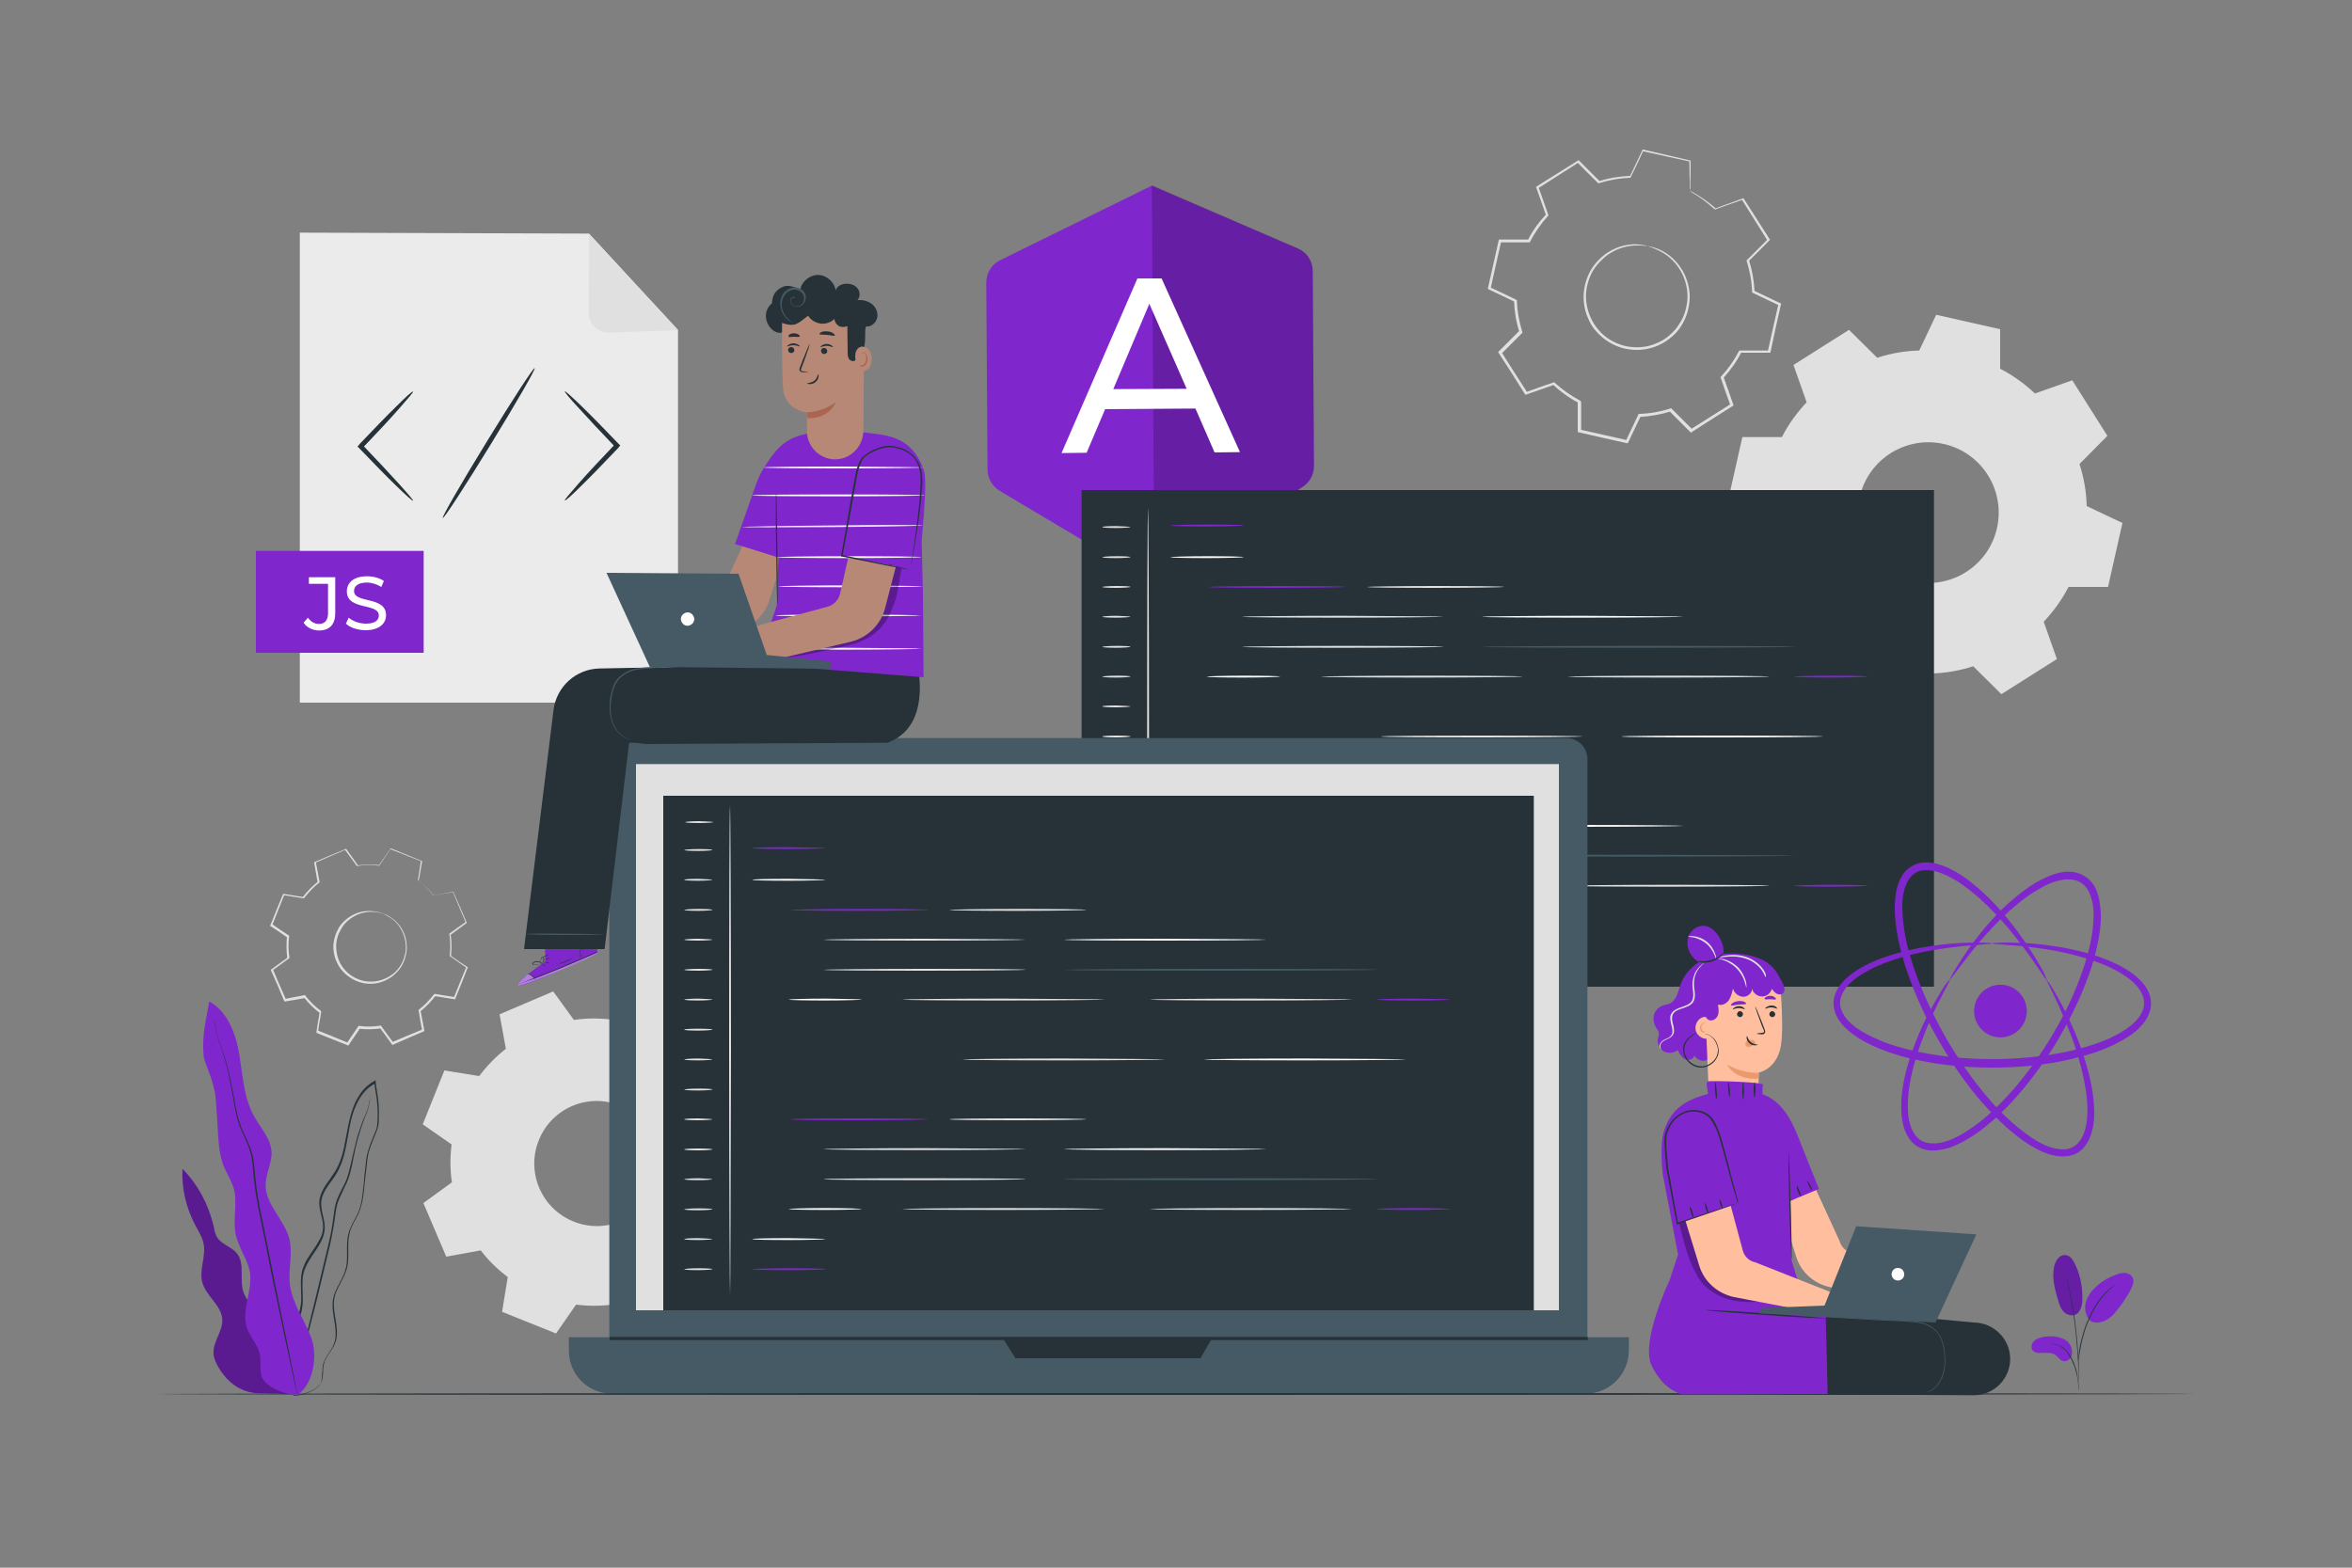 <?xml version="1.0" encoding="utf-8"?>
<!--
  - @package     MIX ID
  - @link        https://auth.spb.ru
  -
  - @author      Ivan Zorin <creator@localzet.com>
  - @copyright   Copyright (c) 2018-2024 Zorin Projects S.P.
  - @license     https://www.gnu.org/licenses/agpl-3.0 GNU Affero General Public License v3.0
  -
  -              This program is free software: you can redistribute it and/or modify
  -              it under the terms of the GNU Affero General Public License as published
  -              by the Free Software Foundation, either version 3 of the License, or
  -              (at your option) any later version.
  -
  -              This program is distributed in the hope that it will be useful,
  -              but WITHOUT ANY WARRANTY; without even the implied warranty of
  -              MERCHANTABILITY or FITNESS FOR A PARTICULAR PURPOSE.  See the
  -              GNU Affero General Public License for more details.
  -
  -              You should have received a copy of the GNU Affero General Public License
  -              along with this program.  If not, see <https://www.gnu.org/licenses/>.
  -
  -              For any questions, please contact <creator@localzet.com>
  -->

<!-- Generator: Adobe Illustrator 25.2.0, SVG Export Plug-In . SVG Version: 6.00 Build 0)  -->
<svg version="1.1" id="Layer_1" xmlns="http://www.w3.org/2000/svg" xmlns:xlink="http://www.w3.org/1999/xlink" x="0px" y="0px"
	 viewBox="0 0 750 500" style="enable-background:new 0 0 750 500;" xml:space="preserve">
<rect x="0" y="0" width="750" height="500" fill="#808080" stroke="none"/>
<style type="text/css">
	.st0{fill-rule:evenodd;clip-rule:evenodd;fill:#E0E0E0;}
	.st1{fill:#E0E0E0;}
	.st2{fill:none;}
	.st3{fill:#EBEBEB;}
	.st4{fill:#263238;}
	.st5{fill:#8026CD;}
	.st6{fill:#FFFFFF;}
	.st7{opacity:0.2;enable-background:new    ;}
	.st8{fill:#E8505B;}
	.st9{fill:#FAFAFA;}
	.st10{fill:#455A64;}
	.st11{fill:#FFBE9D;}
	.st12{fill:#EB996E;}
	.st13{opacity:0.3;enable-background:new    ;}
	.st14{opacity:0.4;fill:#FFFFFF;enable-background:new    ;}
	.st15{fill:#B78876;}
	.st16{fill:#AA6550;}
</style>
<g id="Background_Complete">
	<path class="st0" d="M637.8,117.6c4.1,2.1,7.8,4.8,11.1,7.9l11.9-4.2L672,139l-8.9,9c1.4,4.3,2.2,8.8,2.3,13.4l11.4,5.4l-4.6,20.4
		h-12.6c-2.1,4.1-4.8,7.8-7.9,11.1l4.2,11.9l-17.7,11.2l-9-8.9c-4.3,1.4-8.8,2.2-13.4,2.3l-5.4,11.4l-20.4-4.6V209
		c-4.1-2.1-7.8-4.8-11.1-7.9l-11.9,4.2l-11.2-17.7l8.9-9c-1.4-4.3-2.2-8.8-2.3-13.4l-11.4-5.4l4.6-20.4h12.6
		c2.1-4.1,4.8-7.8,7.9-11.1l-4.2-11.9l17.7-11.2l9,8.9c4.3-1.4,8.8-2.2,13.4-2.3l5.4-11.4l20.4,4.6V117.6L637.8,117.6z M619.8,141.6
		c-12.1-2.7-24.1,4.9-26.8,17s4.9,24.1,17,26.8s24.1-4.9,26.8-17S631.9,144.3,619.8,141.6z"/>
	<path class="st1" d="M525.5,78.5c0,0,1.5,0.1,3.9,1.2s5.7,3.5,7.8,7.9c1,2.2,1.7,4.8,1.6,7.6c-0.1,2.8-0.9,5.9-2.6,8.6
		c-0.8,1.4-1.9,2.6-3.2,3.7s-2.7,2-4.3,2.7c-3.2,1.4-6.9,1.8-10.5,1s-6.8-2.8-9.1-5.4c-1.2-1.3-2.1-2.8-2.7-4.3
		c-0.7-1.5-1.1-3.1-1.3-4.7c-0.4-3.2,0.2-6.3,1.3-8.9c1.1-2.6,2.9-4.7,4.7-6.2c3.7-3.1,7.8-3.8,10.4-3.8
		C524.1,78,525.5,78.5,525.5,78.5c0,0.1-1.4-0.3-4.1-0.2c-2.6,0.1-6.5,0.9-10,4c-1.7,1.5-3.4,3.5-4.4,6s-1.6,5.4-1.1,8.4
		c0.2,1.5,0.6,3,1.3,4.5c0.6,1.5,1.5,2.8,2.6,4.1c2.1,2.5,5.2,4.3,8.6,5.1c3.4,0.7,7,0.4,10-1c1.5-0.6,2.9-1.5,4.1-2.6
		c1.2-1,2.2-2.2,3-3.5c1.7-2.5,2.4-5.4,2.6-8.1c0.1-2.7-0.5-5.2-1.4-7.3c-1.9-4.2-5.1-6.7-7.4-7.8C527,78.9,525.5,78.6,525.5,78.5
		L525.5,78.5z"/>
	<path class="st1" d="M538.8,60.8v-2.4c0-1.6-0.1-4-0.1-7l0.1,0.1c-3.9-0.8-8.9-2-15.1-3.3l0.3-0.1c-1.2,2.6-2.5,5.4-4,8.4l-0.1,0.2
		h-0.2c-3.1,0.1-6.5,0.7-9.8,1.7l-0.2,0.1l-0.1-0.1c-2.1-2-4.3-4.3-6.6-6.6h0.4c-4.1,2.6-8.5,5.4-13,8.3l0.2-0.4
		c1,2.7,2,5.7,3.1,8.8l0.1,0.2l-0.2,0.2c-2.1,2.3-4.1,5.1-5.7,8.2l-0.1,0.2h-9.5l0.4-0.3c-1.1,4.7-2.2,9.8-3.4,15.1l-0.2-0.5
		c2.6,1.2,5.5,2.6,8.4,4l0.2,0.1V96c0.1,3.1,0.7,6.5,1.7,9.8l0.1,0.3l-0.2,0.2l-6.6,6.6l0.1-0.6c2.6,4.1,5.4,8.6,8.3,13l-0.6-0.2
		c2.8-1,5.8-2.1,8.8-3.1l0.3-0.1l0.2,0.2c2.3,2.1,5.1,4.1,8.1,5.7c0.1,0.2-0.3-0.4,0.3,0.4v9.3l-0.4-0.5c5.1,1.1,10.1,2.3,15.1,3.4
		l-0.5,0.3c1.3-2.8,2.7-5.6,4-8.4l0.1-0.3h0.3c3.4-0.1,6.7-0.7,9.8-1.7l0.3-0.1l0.2,0.2l6.6,6.6H539c4.5-2.8,8.8-5.6,13-8.2
		l-0.2,0.5c-1.1-3-2.1-5.9-3.1-8.8l-0.1-0.2l0.2-0.2c2.3-2.5,4.2-5.2,5.7-8.1l0.1-0.2h9.5l-0.4,0.3c1.2-5.3,2.3-10.3,3.4-15.1
		l0.2,0.4c-3-1.4-5.7-2.7-8.4-4l-0.2-0.1v-0.2c-0.1-3.6-0.8-6.8-1.7-9.8l-0.1-0.2L557,83l6.6-6.6v0.3c-3.2-5.1-5.9-9.4-8.2-13.1
		l0.3,0.1c-3.5,1.2-6.4,2.2-8.8,3.1h-0.1l-0.1-0.1c-2.5-2.3-4.6-3.7-6-4.6c-0.7-0.4-1.2-0.7-1.6-1C539,60.9,538.8,60.8,538.8,60.8
		l0.6,0.3c0.4,0.2,0.9,0.5,1.6,0.9c1.4,0.9,3.6,2.2,6.1,4.5h-0.2c2.4-0.9,5.3-1.9,8.8-3.2l0.2-0.1l0.1,0.1c2.4,3.7,5.1,8,8.3,13
		l0.1,0.2l-0.2,0.2c-2,2.1-4.2,4.2-6.6,6.6l0.1-0.3c1,3,1.6,6.4,1.8,10l-0.2-0.3c2.7,1.3,5.5,2.6,8.4,4l0.3,0.1l-0.1,0.3
		c-1.1,4.8-2.2,9.8-3.3,15.1l-0.1,0.3h-9.6l0.4-0.2c-1.5,3-3.5,5.8-5.8,8.3l0.1-0.4c1,2.9,2.1,5.8,3.1,8.8l0.1,0.3l-0.3,0.2
		c-4.2,2.7-8.6,5.4-13,8.3l-0.3,0.2l-0.3-0.3l-6.6-6.6l0.5,0.1c-3.2,1-6.6,1.6-10,1.8l0.4-0.3c-1.3,2.8-2.7,5.6-4,8.4l-0.2,0.3
		l-0.4-0.1c-5-1.1-10-2.2-15.1-3.4l-0.4-0.1v-9.7c0.5,0.8,0.1,0.2,0.3,0.4c-3.1-1.6-5.9-3.7-8.3-5.9l0.5,0.1c-3,1.1-6,2.1-8.8,3.1
		l-0.4,0.1l-0.2-0.3c-2.8-4.5-5.6-8.9-8.3-13l-0.2-0.3l0.3-0.3l6.6-6.6l-0.1,0.5c-1.1-3.4-1.6-6.8-1.7-10l0.3,0.4
		c-2.9-1.4-5.8-2.8-8.4-4l-0.3-0.2l0.1-0.3c1.2-5.2,2.3-10.3,3.4-15.1l0.1-0.3h9.6l-0.4,0.2c1.6-3.2,3.7-6,5.9-8.3l-0.1,0.4
		c-1.1-3.1-2.1-6.1-3.1-8.8l-0.1-0.3l0.3-0.2c4.6-2.9,8.9-5.6,13.1-8.2l0.2-0.1l0.2,0.2l6.6,6.6l-0.3-0.1c3.4-1.1,6.8-1.6,10-1.7
		l-0.2,0.2c1.5-3,2.8-5.9,4-8.4l0.1-0.2h0.2c6.1,1.4,11.2,2.6,15,3.5h0.1v0.1c0,3,0,5.3-0.1,6.9V60
		C538.8,60.6,538.8,60.8,538.8,60.8z"/>
	<path class="st2" d="M133.3,280.9c1.9,1.4,3.5,3,4.9,4.8l6.3-1.2l4.2,9.7l-5.2,3.8c0.3,2.3,0.4,4.6,0.1,6.9l5.3,3.6l-4,9.8l-6.3-1
		c-1.4,1.9-3,3.5-4.8,4.9l1.2,6.3l-9.7,4.2l-3.8-5.2c-2.3,0.3-4.6,0.4-6.9,0.1l-3.6,5.3l-9.8-4l1-6.3c-1.9-1.4-3.5-3-4.9-4.8L91,319
		l-4.2-9.7l5.2-3.8c-0.3-2.3-0.4-4.6-0.1-6.9l-5.3-3.6l4-9.8l6.3,1c1.4-1.9,3-3.5,4.8-4.9l-1.2-6.3l9.7-4.2l3.8,5.2
		c2.3-0.3,4.6-0.4,6.9-0.1l3.6-5.3l9.8,4L133.3,280.9L133.3,280.9z M122.4,291.5c-5.8-2.3-12.4,0.5-14.8,6.3
		c-2.3,5.8,0.5,12.4,6.3,14.8c5.8,2.3,12.4-0.5,14.8-6.3C131,300.4,128.2,293.8,122.4,291.5z"/>
	<path class="st1" d="M122.4,291.5c0,0,1,0.2,2.5,1.3c1.5,1,3.5,3,4.4,6.2c0.4,1.6,0.6,3.4,0.2,5.3c-0.4,1.9-1.2,3.9-2.7,5.5
		c-0.7,0.8-1.6,1.6-2.6,2.2s-2.1,1.1-3.2,1.4c-2.3,0.6-4.9,0.5-7.3-0.5c-2.3-1-4.3-2.6-5.6-4.7c-0.6-1-1.1-2.1-1.4-3.2
		s-0.4-2.2-0.4-3.3c0.1-2.2,0.8-4.2,1.8-5.9c1-1.6,2.5-2.9,3.9-3.7c2.9-1.7,5.7-1.7,7.5-1.4C121.5,291,122.4,291.5,122.4,291.5
		c0,0.1-0.9-0.4-2.7-0.6c-1.7-0.2-4.5-0.1-7.2,1.6c-1.3,0.8-2.7,2-3.6,3.6c-1,1.6-1.7,3.5-1.7,5.6c0,1,0.1,2.1,0.4,3.2
		s0.7,2.1,1.3,3c1.2,1.9,3,3.5,5.3,4.4c2.2,0.9,4.7,1,6.9,0.4c1.1-0.3,2.1-0.7,3.1-1.3c0.9-0.6,1.8-1.2,2.4-2
		c1.4-1.5,2.2-3.4,2.6-5.2c0.4-1.8,0.2-3.6-0.2-5.1c-0.8-3.1-2.7-5.1-4.1-6.1C123.3,291.9,122.3,291.6,122.4,291.5L122.4,291.5z"/>
	<path class="st1" d="M133.3,280.9v-0.4c0-0.3,0.1-0.7,0.2-1.2c0.2-1.1,0.4-2.7,0.7-4.7l0.1,0.1c-2.5-1-5.8-2.3-9.9-3.9l0.2-0.1
		c-1.1,1.6-2.3,3.4-3.6,5.3l-0.1,0.1h-0.1c-2.1-0.3-4.5-0.3-6.9,0.1h-0.1l-0.1-0.1c-1.2-1.6-2.4-3.4-3.8-5.2l0.3,0.1
		c-3.1,1.3-6.3,2.7-9.7,4.2l0.2-0.3c0.4,2,0.8,4.1,1.2,6.3v0.2l-0.1,0.1c-1.7,1.3-3.3,3-4.8,4.9l-0.1,0.1h-0.2c-2-0.3-4.1-0.7-6.3-1
		l0.3-0.2c-1.2,3.1-2.6,6.4-3.9,9.8l-0.1-0.4c1.6,1.1,3.4,2.4,5.3,3.6l0.2,0.1v0.2c-0.3,2.1-0.3,4.5,0.1,6.8v0.2l-0.2,0.1
		c-1.6,1.2-3.4,2.5-5.2,3.8l0.1-0.4c1.3,3.1,2.7,6.4,4.2,9.7l-0.4-0.2c2-0.4,4.1-0.8,6.3-1.2h0.2l0.1,0.2c1.3,1.7,3,3.4,4.9,4.8
		c0.1,0.1-0.1-0.3,0.1,0.3v0.3l-0.1,0.4l-0.1,0.8l-0.3,1.6c-0.2,1.1-0.3,2.1-0.5,3.2l-0.2-0.4c3.3,1.3,6.6,2.7,9.8,4l-0.4,0.1
		c1.2-1.8,2.4-3.5,3.6-5.3l0.1-0.2h0.2c2.3,0.3,4.6,0.3,6.8-0.1h0.2l0.1,0.2c1.3,1.8,2.5,3.5,3.8,5.2l-0.4-0.1
		c3.3-1.4,6.6-2.8,9.8-4.1l-0.2,0.3c-0.4-2.1-0.8-4.2-1.1-6.3v-0.2l0.1-0.1c1.8-1.4,3.4-3.1,4.8-4.9l0.1-0.1h0.2
		c2.2,0.4,4.3,0.7,6.3,1l-0.3,0.2c1.4-3.5,2.7-6.7,4-9.8l0.1,0.3c-1.8-1.3-3.6-2.5-5.3-3.7l-0.1-0.1v-0.1c0.3-2.4,0.2-4.7-0.1-6.9
		v-0.1l0.1-0.1c1.9-1.4,3.6-2.6,5.2-3.7l-0.1,0.2c-1.6-3.8-3-7-4.1-9.8l0.2,0.1c-2.5,0.4-4.6,0.8-6.3,1.1h-0.1
		c-1.4-1.8-2.7-3-3.6-3.8c-0.4-0.4-0.7-0.6-1-0.8C133.4,281,133.3,280.9,133.3,280.9c0,0,0.1,0.1,0.4,0.2c0.2,0.2,0.6,0.4,1,0.8
		c0.9,0.7,2.2,1.9,3.6,3.7h-0.1c1.7-0.3,3.8-0.7,6.3-1.2h0.1v0.1c1.2,2.7,2.6,6,4.2,9.7l0.1,0.1l-0.1,0.1c-1.6,1.2-3.3,2.4-5.2,3.8
		l0.1-0.2c0.3,2.2,0.4,4.5,0.1,7l-0.1-0.2c1.7,1.2,3.4,2.4,5.3,3.6l0.2,0.1l-0.1,0.2c-1.2,3.1-2.5,6.4-3.9,9.8l-0.1,0.2h-0.2
		c-2.1-0.3-4.2-0.7-6.3-1l0.3-0.1c-1.4,1.8-3,3.5-4.9,5l0.1-0.3l1.2,6.3v0.2L135,329c-3.2,1.4-6.4,2.7-9.7,4.2l-0.2,0.1l-0.1-0.2
		c-1.2-1.7-2.5-3.4-3.8-5.2l0.3,0.1c-2.3,0.3-4.6,0.4-7,0.1l0.3-0.1c-1.2,1.7-2.4,3.5-3.6,5.3l-0.1,0.2l-0.2-0.1
		c-3.2-1.3-6.5-2.6-9.8-3.9l-0.2-0.1v-0.3c0.2-1,0.3-2.1,0.5-3.2l0.3-1.6l0.1-0.8l0.1-0.4v-0.3c0.3,0.6,0.1,0.2,0.1,0.3
		c-1.9-1.4-3.6-3.1-5-4.9l0.3,0.1c-2.2,0.4-4.3,0.8-6.3,1.1h-0.3l-0.1-0.2c-1.4-3.4-2.8-6.7-4.2-9.7l-0.1-0.2l0.2-0.1
		c1.8-1.3,3.6-2.6,5.2-3.8l-0.1,0.3c-0.3-2.4-0.3-4.8-0.1-7l0.1,0.3c-1.8-1.3-3.6-2.5-5.3-3.6l-0.2-0.1l0.1-0.2
		c1.4-3.4,2.7-6.7,4-9.8l0.1-0.2h0.2c2.2,0.4,4.4,0.7,6.3,1l-0.3,0.1c1.5-2,3.2-3.7,4.9-5l-0.1,0.3c-0.4-2.2-0.8-4.4-1.1-6.3V275
		l0.2-0.1c3.4-1.5,6.7-2.8,9.8-4.1l0.2-0.1l0.1,0.2c1.3,1.8,2.6,3.6,3.7,5.2L114,276c2.4-0.3,4.8-0.3,7-0.1l-0.2,0.1
		c1.3-1.9,2.6-3.7,3.7-5.3l0.1-0.1h0.1c4,1.6,7.3,3,9.8,4h0.1v0.1c-0.3,2-0.6,3.6-0.8,4.7c-0.1,0.5-0.2,0.9-0.2,1.2L133.3,280.9
		L133.3,280.9z"/>
	<path class="st0" d="M216.9,334.1c3.3,2.5,6.2,5.3,8.6,8.5l11-2l7.3,17.1l-9.1,6.6c0.6,4,0.6,8,0.1,12.1l9.2,6.4l-6.9,17.2
		l-11.1-1.8c-2.5,3.3-5.3,6.2-8.5,8.6l2,11l-17.1,7.3l-6.6-9.1c-4,0.6-8,0.6-12.1,0.1l-6.4,9.2l-17.2-6.9l1.8-11.1
		c-3.3-2.5-6.2-5.3-8.6-8.5l-11,2l-7.3-17.1l9.1-6.6c-0.6-4-0.6-8-0.1-12.1l-9.2-6.4l6.9-17.2l11.1,1.8c2.5-3.3,5.3-6.2,8.5-8.7
		l-2-11l17.1-7.3l6.6,9.1c4-0.6,8-0.6,12.1-0.1l6.4-9.2l17.2,6.9L216.9,334.1z M197.7,352.6c-10.2-4.1-21.8,0.8-25.9,11.1
		c-4.1,10.2,0.9,21.8,11.1,25.9c10.2,4.1,21.8-0.8,25.9-11.1C212.9,368.3,207.9,356.7,197.7,352.6z"/>
</g>
<g id="JavaScript">
	<path class="st3" d="M216.2,224.1H95.6V74.2l92.2,0.3l28.4,30.7L216.2,224.1z"/>
	<path class="st4" d="M131.7,159.7c-0.2,0.1-2.2-1.7-5.3-4.7c-3.1-3-7.3-7.3-11.9-12.1l-0.5-0.5l0.5-0.5v-0.1
		c4.6-4.8,8.8-9.2,11.9-12.2c3.1-3.1,5.1-4.9,5.3-4.7c0.2,0.1-1.6,2.2-4.5,5.5s-7,7.7-11.6,12.5v0.1v-1.1c4.6,4.8,8.7,9.2,11.6,12.4
		C130.1,157.5,131.9,159.6,131.7,159.7L131.7,159.7z M180.1,124.8c0.2-0.1,2.2,1.7,5.3,4.7s7.3,7.3,11.9,12.1l0.5,0.5l-0.5,0.5v0.1
		c-4.6,4.8-8.8,9.2-11.9,12.2c-3.1,3.1-5.1,4.9-5.3,4.7c-0.2-0.1,1.6-2.2,4.5-5.5s7-7.7,11.6-12.5v-0.1v1.1
		c-4.6-4.8-8.7-9.2-11.6-12.4C181.6,127,179.9,124.9,180.1,124.8z M141.2,165.2c-0.4-0.2,5.9-11.1,14-24.3s14.9-23.7,15.3-23.5
		c0.4,0.2-5.9,11.1-14,24.3S141.6,165.4,141.2,165.2z"/>
	<path class="st1" d="M187.8,74.5l-0.1,25.1c0,3.7,3,6.6,6.6,6.5l21.8-0.8L187.8,74.5z"/>
	<path class="st5" d="M81.6,175.7h53.5v32.5H81.6V175.7z"/>
	<path class="st6" d="M96.8,198.6l1.4-1.6c0.9,1.3,2.1,2,3.5,2c1.9,0,2.9-1.2,2.9-3.4v-9.4h-6.1v-2.1h8.4v11.4
		c0,3.7-1.8,5.6-5.3,5.6C99.7,201,97.8,200.2,96.8,198.6z M110.3,198.9l0.9-1.9c1.2,1.1,3.4,1.9,5.5,1.9c2.9,0,4.1-1.1,4.1-2.6
		c0-4.1-10.2-1.5-10.2-7.7c0-2.6,2-4.8,6.4-4.8c2,0,4,0.5,5.4,1.5l-0.8,1.9c-1.5-0.9-3.1-1.4-4.6-1.4c-2.9,0-4.1,1.2-4.1,2.7
		c0,4.1,10.2,1.5,10.2,7.7c0,2.6-2.1,4.8-6.5,4.8C114.1,201,111.6,200.2,110.3,198.9L110.3,198.9z"/>
</g>
<g id="Angular">
	<path class="st5" d="M318.9,83c-2.7,1.3-4.4,4.1-4.4,7.2l0.4,59.5c0,2.8,1.5,5.4,3.8,6.8l49.4,29.4l47.3-30.6
		c2.3-1.5,3.6-4,3.6-6.7l-0.4-62.1c0-3.2-1.9-6-4.7-7.2l-46.6-20.1L318.9,83z"/>
	<path class="st7" d="M367.3,59.1l0.8,126.8l47.2-30.6c2.3-1.5,3.7-4,3.7-6.7l-0.4-62.3c0-3.1-1.9-5.9-4.7-7.1
		C413.9,79.2,367.3,59.1,367.3,59.1z"/>
	<path class="st6" d="M381.2,130.3l-28.8,0.2l-5.9,13.9l-8,0.1l24.2-55.7h7.7l25,55.4l-8.1,0.1L381.2,130.3L381.2,130.3z M378.4,124
		l-11.9-27.1L355,124.1C355,124.1,378.4,124,378.4,124z"/>
</g>
<g id="Screen">
	<path class="st4" d="M344.9,156.3h271.8v158.4H344.9V156.3z"/>
	<path class="st1" d="M366.1,306.7c-0.1,0-0.3-32.4-0.3-72.3c0-40,0.1-72.3,0.3-72.3c0.1,0,0.3,32.4,0.3,72.3
		S366.3,306.7,366.1,306.7z M360.5,168.1c0,0.1-2,0.3-4.5,0.3s-4.5-0.1-4.5-0.3s2-0.3,4.5-0.3C358.5,167.9,360.5,168,360.5,168.1z
		 M360.5,177.7c0,0.1-2,0.3-4.5,0.3s-4.5-0.1-4.5-0.3c0-0.1,2-0.3,4.5-0.3S360.5,177.5,360.5,177.7z M360.5,187.2
		c0,0.1-2,0.3-4.5,0.3s-4.5-0.1-4.5-0.3c0-0.1,2-0.3,4.5-0.3S360.5,187,360.5,187.2z M360.5,196.7c0,0.1-2,0.3-4.5,0.3
		s-4.5-0.1-4.5-0.3c0-0.1,2-0.3,4.5-0.3C358.5,196.5,360.5,196.6,360.5,196.7z M360.5,206.3c0,0.1-2,0.3-4.5,0.3s-4.5-0.1-4.5-0.3
		c0-0.1,2-0.3,4.5-0.3S360.5,206.1,360.5,206.3z M360.5,215.8c0,0.1-2,0.3-4.5,0.3s-4.5-0.1-4.5-0.3c0-0.1,2-0.3,4.5-0.3
		S360.5,215.6,360.5,215.8z M360.5,225.3c0,0.1-2,0.3-4.5,0.3s-4.5-0.1-4.5-0.3s2-0.3,4.5-0.3C358.5,225.1,360.5,225.2,360.5,225.3z
		 M360.5,234.9c0,0.1-2,0.3-4.5,0.3s-4.5-0.1-4.5-0.3s2-0.3,4.5-0.3S360.5,234.7,360.5,234.9z M360.5,244.4c0,0.1-2,0.3-4.5,0.3
		s-4.5-0.1-4.5-0.3s2-0.3,4.5-0.3S360.5,244.2,360.5,244.4z M360.5,253.9c0,0.1-2,0.3-4.5,0.3s-4.5-0.1-4.5-0.3s2-0.3,4.5-0.3
		C358.5,253.7,360.5,253.8,360.5,253.9z M360.5,263.5c0,0.1-2,0.3-4.5,0.3s-4.5-0.1-4.5-0.3c0-0.1,2-0.3,4.5-0.3
		S360.5,263.3,360.5,263.5z M360.5,273c0,0.1-2,0.3-4.5,0.3s-4.5-0.1-4.5-0.3c0-0.1,2-0.3,4.5-0.3S360.5,272.8,360.5,273z
		 M360.5,282.5c0,0.1-2,0.3-4.5,0.3s-4.5-0.1-4.5-0.3c0-0.1,2-0.3,4.5-0.3C358.5,282.3,360.5,282.4,360.5,282.5z M360.5,292.1
		c0,0.1-2,0.3-4.5,0.3s-4.5-0.1-4.5-0.3c0-0.1,2-0.3,4.5-0.3S360.5,291.9,360.5,292.1z M360.5,301.6c0,0.1-2,0.3-4.5,0.3
		s-4.5-0.1-4.5-0.3c0-0.1,2-0.3,4.5-0.3S360.5,301.4,360.5,301.6z"/>
	<path class="st5" d="M396.6,167.6c0,0.1-5.2,0.3-11.7,0.3s-11.7-0.1-11.7-0.3c0-0.1,5.2-0.3,11.7-0.3S396.6,167.4,396.6,167.6z"/>
	<path class="st8" d="M396.6,301.6c0,0.1-5.2,0.3-11.7,0.3s-11.7-0.1-11.7-0.3c0-0.1,5.2-0.3,11.7-0.3S396.6,301.4,396.6,301.6z"/>
	<path class="st5" d="M429.2,187.2c0,0.1-9.8,0.3-21.9,0.3s-21.9-0.1-21.9-0.3c0-0.1,9.8-0.3,21.9-0.3S429.2,187,429.2,187.2z"/>
	<path class="st1" d="M479.7,187.2c0,0.1-9.8,0.3-21.9,0.3s-21.9-0.1-21.9-0.3c0-0.1,9.8-0.3,21.9-0.3S479.7,187,479.7,187.2z
		 M460.4,196.7c0,0.1-14.4,0.3-32.2,0.3c-17.8,0-32.2-0.1-32.2-0.3c0-0.1,14.4-0.3,32.2-0.3C446,196.5,460.4,196.6,460.4,196.7z
		 M460.4,206.3c0,0.1-14.4,0.3-32.2,0.3c-17.8,0-32.2-0.1-32.2-0.3c0-0.1,14.4-0.3,32.2-0.3S460.4,206.1,460.4,206.3z M504.7,234.9
		c0,0.1-14.4,0.3-32.2,0.3c-17.8,0-32.2-0.1-32.2-0.3s14.4-0.3,32.2-0.3C490.3,234.6,504.7,234.7,504.7,234.9z M485.6,215.8
		c0,0.1-14.4,0.3-32.2,0.3c-17.8,0-32.2-0.1-32.2-0.3c0-0.1,14.4-0.3,32.2-0.3S485.6,215.6,485.6,215.8z M564.3,215.8
		c0,0.1-14.4,0.3-32.2,0.3s-32.2-0.1-32.2-0.3c0-0.1,14.4-0.3,32.2-0.3S564.3,215.6,564.3,215.8z"/>
	<path class="st9" d="M536.9,196.7c0,0.1-14.4,0.3-32.2,0.3s-32.2-0.1-32.2-0.3c0-0.1,14.4-0.3,32.2-0.3
		C522.5,196.5,536.9,196.6,536.9,196.7z M581.4,234.9c0,0.1-14.4,0.3-32.2,0.3s-32.2-0.1-32.2-0.3s14.4-0.3,32.2-0.3
		S581.4,234.7,581.4,234.9z"/>
	<path class="st10" d="M572.6,206.3c0,0.1-22.4,0.3-50,0.3s-50-0.1-50-0.3c0-0.1,22.4-0.3,50-0.3C550.2,206,572.6,206.1,572.6,206.3
		z"/>
	<path class="st9" d="M396.6,177.7c0,0.1-5.2,0.3-11.7,0.3s-11.7-0.1-11.7-0.3c0-0.1,5.2-0.3,11.7-0.3S396.6,177.5,396.6,177.7z
		 M396.6,292.1c0,0.1-5.2,0.3-11.7,0.3s-11.7-0.1-11.7-0.3c0-0.1,5.2-0.3,11.7-0.3S396.6,291.9,396.6,292.1z M408.2,215.8
		c0,0.1-5.2,0.3-11.7,0.3s-11.7-0.1-11.7-0.3c0-0.1,5.2-0.3,11.7-0.3S408.2,215.6,408.2,215.8z"/>
	<path class="st5" d="M595.5,215.8c0,0.1-5.2,0.3-11.7,0.3s-11.7-0.1-11.7-0.3c0-0.1,5.2-0.3,11.7-0.3
		C590.2,215.5,595.5,215.6,595.5,215.8z"/>
	<path class="st8" d="M429.2,253.9c0,0.1-9.8,0.3-21.9,0.3s-21.9-0.1-21.9-0.3c0-0.1,9.8-0.3,21.9-0.3S429.2,253.7,429.2,253.9z"/>
	<path class="st1" d="M479.7,253.9c0,0.1-9.8,0.3-21.9,0.3s-21.9-0.1-21.9-0.3c0-0.1,9.8-0.3,21.9-0.3S479.7,253.7,479.7,253.9z
		 M460.4,263.4c0,0.1-14.4,0.3-32.2,0.3c-17.8,0-32.2-0.1-32.2-0.3s14.4-0.3,32.2-0.3S460.4,263.3,460.4,263.4z M460.4,272.9
		c0,0.1-14.4,0.3-32.2,0.3c-17.8,0-32.2-0.1-32.2-0.3c0-0.1,14.4-0.3,32.2-0.3C446,272.7,460.4,272.8,460.4,272.9z M485.6,282.5
		c0,0.1-14.4,0.3-32.2,0.3c-17.8,0-32.2-0.1-32.2-0.3c0-0.1,14.4-0.3,32.2-0.3S485.6,282.3,485.6,282.5z M564.3,282.5
		c0,0.1-14.4,0.3-32.2,0.3s-32.2-0.1-32.2-0.3c0-0.1,14.4-0.3,32.2-0.3S564.3,282.3,564.3,282.5z"/>
	<path class="st9" d="M536.9,263.4c0,0.1-14.4,0.3-32.2,0.3s-32.2-0.1-32.2-0.3s14.4-0.3,32.2-0.3
		C522.5,263.1,536.9,263.3,536.9,263.4z"/>
	<path class="st10" d="M572.6,272.9c0,0.1-22.4,0.3-50,0.3s-50-0.1-50-0.3c0-0.1,22.4-0.3,50-0.3
		C550.2,272.7,572.6,272.8,572.6,272.9z"/>
	<path class="st9" d="M408.2,282.5c0,0.1-5.2,0.3-11.7,0.3s-11.7-0.1-11.7-0.3c0-0.1,5.2-0.3,11.7-0.3S408.2,282.3,408.2,282.5z"/>
	<path class="st5" d="M595.5,282.5c0,0.1-5.2,0.3-11.7,0.3s-11.7-0.1-11.7-0.3c0-0.1,5.2-0.3,11.7-0.3
		C590.2,282.2,595.5,282.3,595.5,282.5z"/>
</g>
<g id="React">
	<path class="st5" d="M652.6,312.5c-0.2,0.1-1.9-2.7-5.3-7.5c-1.7-2.4-3.9-5.3-6.5-8.5c-2.7-3.2-5.9-6.7-9.8-10.2
		c-2-1.7-4.1-3.4-6.5-5c-2.4-1.5-5-2.9-7.8-3.5c-1.4-0.3-2.9-0.4-4.2-0.1c-1.4,0.3-2.5,1.1-3.4,2.2s-1.5,2.6-1.9,4.1
		s-0.6,3.2-0.6,4.9c0,3.4,0.4,6.9,1.1,10.4c0.7,3.5,1.8,7.1,3,10.6c2.5,7.1,5.9,14.2,9.8,21.1c4,6.9,8.5,13.4,13.4,19.1
		c2.4,2.9,5,5.5,7.7,7.9s5.5,4.5,8.4,6.2c1.5,0.8,3,1.5,4.5,1.9s3.1,0.6,4.5,0.4s2.7-0.9,3.6-1.9c1-1,1.6-2.3,2.1-3.7
		c0.9-2.8,1-5.7,0.9-8.5s-0.6-5.5-1.1-8.1c-1-5.1-2.5-9.7-3.9-13.6c-1.5-3.9-2.9-7.2-4.1-9.9C654.1,315.5,652.5,312.6,652.6,312.5
		c0.1,0,0.6,0.6,1.4,1.9c0.8,1.3,2,3.3,3.4,5.9s3,5.9,4.6,9.8s3.2,8.5,4.4,13.7c0.6,2.6,1.1,5.4,1.3,8.4c0.2,2.9,0.2,6.1-0.8,9.3
		c-0.5,1.6-1.3,3.2-2.5,4.6s-3,2.3-4.9,2.6c-1.9,0.3-3.7,0.1-5.5-0.4s-3.4-1.2-5-2.1c-3.2-1.7-6.1-4-8.9-6.4c-2.8-2.5-5.4-5.2-8-8.1
		c-5.1-5.8-9.6-12.4-13.7-19.5s-7.5-14.3-10-21.6c-1.3-3.6-2.3-7.3-3.1-11c-0.7-3.7-1.2-7.3-1.1-11c0.1-1.8,0.3-3.6,0.7-5.4
		c0.5-1.8,1.2-3.5,2.4-5c1.2-1.4,2.9-2.5,4.7-2.9s3.6-0.3,5.2,0.1c3.3,0.8,6,2.3,8.5,3.9c2.5,1.7,4.6,3.5,6.6,5.3
		c3.9,3.6,7.1,7.3,9.7,10.7c2.6,3.3,4.6,6.4,6.2,8.9c1.6,2.5,2.7,4.5,3.5,5.9C652.4,311.7,652.7,312.4,652.6,312.5L652.6,312.5z"/>
	<path class="st5" d="M621.8,312.4c0.2,0.1-1.4,2.8-4,8c-1.3,2.6-2.7,5.7-4.2,9.5s-3,8.1-4.1,13.1c-0.5,2.5-1,5.1-1.1,7.8
		c-0.1,2.7-0.1,5.6,0.8,8.2c0.4,1.3,1.1,2.6,2,3.6s2.1,1.7,3.5,1.9c1.4,0.3,2.9,0.2,4.4-0.1c1.5-0.3,3-0.9,4.5-1.6
		c2.9-1.4,5.7-3.4,8.4-5.5c2.7-2.2,5.3-4.7,7.7-7.3c5-5.3,9.5-11.4,13.6-18s7.5-13.4,10-20.2c1.3-3.4,2.3-6.8,3.1-10.2
		c0.8-3.4,1.2-6.8,1.2-10c0-1.6-0.2-3.2-0.6-4.7c-0.4-1.5-1-2.9-1.8-3.9c-0.9-1.1-2-1.9-3.3-2.2c-1.3-0.4-2.7-0.4-4.1-0.2
		c-2.8,0.4-5.4,1.6-7.7,3c-2.4,1.3-4.5,2.9-6.5,4.5c-3.9,3.2-7.2,6.5-9.9,9.5s-4.9,5.7-6.6,8C623.7,309.9,622,312.5,621.8,312.4
		c-0.1,0,0.3-0.8,1-2.1c0.8-1.3,1.9-3.2,3.5-5.6s3.7-5.2,6.3-8.4c2.6-3.1,5.8-6.6,9.8-9.9c2-1.7,4.2-3.3,6.6-4.8
		c2.5-1.4,5.2-2.8,8.4-3.4c1.6-0.3,3.3-0.3,5,0.2s3.3,1.5,4.5,2.9s1.9,3.1,2.3,4.8c0.4,1.7,0.6,3.5,0.7,5.2
		c0.1,3.5-0.4,7.1-1.2,10.6s-1.8,7.1-3.2,10.6c-2.6,7-6.1,13.9-10.2,20.7c-4.2,6.7-8.8,12.9-13.9,18.4c-2.5,2.7-5.2,5.3-8,7.5
		c-2.8,2.3-5.8,4.3-9,5.8c-1.6,0.8-3.3,1.4-5,1.7c-1.7,0.4-3.6,0.5-5.3,0.1c-1.8-0.4-3.5-1.3-4.6-2.7c-1.2-1.3-1.9-2.9-2.4-4.4
		c-0.9-3.1-0.9-6.2-0.8-9c0.2-2.9,0.7-5.6,1.3-8.1c1.2-5.1,2.9-9.4,4.5-13.2c1.6-3.8,3.3-6.9,4.7-9.4s2.6-4.4,3.4-5.7
		C621.2,313,621.7,312.4,621.8,312.4L621.8,312.4z"/>
	<path class="st5" d="M635.2,300.9c0,0.2-3.2,0.3-8.9,0.8c-2.8,0.3-6.3,0.7-10.3,1.4c-4,0.7-8.5,1.7-13.2,3.4
		c-2.4,0.8-4.8,1.8-7.2,3.1c-2.4,1.3-4.8,2.9-6.6,5c-0.9,1.1-1.6,2.3-2,3.6c-0.4,1.3-0.3,2.7,0.2,4s1.3,2.5,2.4,3.6
		c1.1,1.1,2.3,2.1,3.7,2.9c2.7,1.7,5.9,3.1,9.2,4.3c3.3,1.1,6.8,2,10.3,2.7c7.1,1.4,14.7,2.1,22.4,2.1s15.3-0.7,22.5-2.1
		c3.6-0.7,7-1.6,10.3-2.7s6.4-2.5,9.2-4.3c1.4-0.9,2.6-1.8,3.7-2.9c1.1-1.1,1.9-2.3,2.4-3.6c0.5-1.3,0.5-2.7,0.2-4
		c-0.4-1.3-1.1-2.5-2-3.6c-1.8-2.1-4.2-3.7-6.6-5c-2.4-1.3-4.8-2.3-7.2-3.1c-4.8-1.7-9.3-2.7-13.2-3.4c-4-0.7-7.5-1.1-10.3-1.4
		C638.4,301.2,635.2,301.1,635.2,300.9c0-0.1,0.8-0.2,2.3-0.2c1.5-0.1,3.7-0.1,6.6,0c2.9,0.1,6.4,0.4,10.5,1s8.7,1.5,13.6,3.1
		c2.5,0.8,5,1.8,7.6,3.1c2.5,1.3,5.1,3,7.3,5.4c1.1,1.2,2,2.7,2.5,4.4c0.5,1.7,0.4,3.6-0.2,5.3c-0.6,1.7-1.6,3.2-2.9,4.5
		c-1.2,1.3-2.6,2.4-4.1,3.3c-3,1.9-6.2,3.4-9.6,4.6c-3.4,1.2-7,2.1-10.6,2.9c-7.3,1.5-15.1,2.2-22.9,2.2c-7.9,0-15.6-0.7-22.9-2.2
		c-3.7-0.7-7.2-1.7-10.6-2.9c-3.4-1.2-6.7-2.7-9.6-4.6c-1.5-1-2.9-2.1-4.1-3.3c-1.2-1.3-2.3-2.8-2.9-4.5c-0.6-1.7-0.7-3.6-0.2-5.3
		c0.5-1.7,1.4-3.2,2.5-4.4c2.2-2.4,4.8-4.1,7.3-5.4s5.1-2.3,7.6-3.1c4.9-1.6,9.6-2.5,13.6-3.1c4.1-0.6,7.6-0.9,10.5-1s5.1-0.1,6.6,0
		C634.4,300.7,635.2,300.8,635.2,300.9L635.2,300.9z"/>
	<ellipse transform="matrix(0.161 -0.987 0.987 0.161 217.119 899.987)" class="st5" cx="637.7" cy="322.3" rx="8.4" ry="8.4"/>
</g>
<g id="Device">
	<path class="st10" d="M491.7,441.8H208.9c-8,0-14.6-6.5-14.6-14.6v-184c0-4.3,3.5-7.8,7.8-7.8h297.4c3.7,0,6.7,3,6.7,6.7v185
		C506.3,435.2,499.8,441.8,491.7,441.8z"/>
	<path class="st10" d="M505.6,444.5H195.1c-7.6,0-13.7-6.1-13.7-13.7v-4.3h338v4.3C519.3,438.4,513.2,444.5,505.6,444.5L505.6,444.5
		z"/>
	<path class="st1" d="M202.8,243.7h294.3v174.2H202.8V243.7z"/>
	<path class="st4" d="M319.6,426.5l4.2,6.7h59l3.9-6.7H319.6z"/>
	<path class="st4" d="M194.4,426.4h311.9v1H194.4V426.4z M211.5,253.8h277.6v164.1H211.5V253.8z"/>
	<path class="st1" d="M232.8,413.1c-0.1,0-0.3-35-0.3-78.1s0.1-78.1,0.3-78.1c0.1,0,0.3,34.9,0.3,78.1
		C233,378.1,232.9,413.1,232.8,413.1z M227.2,271.1c0,0.1-2,0.3-4.5,0.3s-4.5-0.1-4.5-0.3c0-0.1,2-0.3,4.5-0.3
		S227.2,270.9,227.2,271.1z M227.5,262.2c0,0.1-2,0.3-4.5,0.3s-4.5-0.1-4.5-0.3c0-0.1,2-0.3,4.5-0.3
		C225.5,262,227.5,262.1,227.5,262.2z M227.2,280.6c0,0.1-2,0.3-4.5,0.3s-4.5-0.1-4.5-0.3s2-0.3,4.5-0.3
		C225.2,280.4,227.2,280.5,227.2,280.6z M227.2,290.2c0,0.1-2,0.3-4.5,0.3s-4.5-0.1-4.5-0.3c0-0.1,2-0.3,4.5-0.3
		S227.2,290,227.2,290.2z M227.2,299.7c0,0.1-2,0.3-4.5,0.3s-4.5-0.1-4.5-0.3c0-0.1,2-0.3,4.5-0.3
		C225.2,299.5,227.2,299.6,227.2,299.7z M227.2,309.3c0,0.1-2,0.3-4.5,0.3s-4.5-0.1-4.5-0.3c0-0.1,2-0.3,4.5-0.3
		S227.2,309.1,227.2,309.3z M227.2,318.8c0,0.1-2,0.3-4.5,0.3s-4.5-0.1-4.5-0.3c0-0.1,2-0.3,4.5-0.3
		C225.2,318.6,227.2,318.7,227.2,318.8z M227.2,328.4c0,0.1-2,0.3-4.5,0.3s-4.5-0.1-4.5-0.3s2-0.3,4.5-0.3S227.2,328.2,227.2,328.4z
		 M227.2,337.9c0,0.1-2,0.3-4.5,0.3s-4.5-0.1-4.5-0.3c0-0.1,2-0.3,4.5-0.3C225.2,337.7,227.2,337.8,227.2,337.9z M227.2,347.5
		c0,0.1-2,0.3-4.5,0.3s-4.5-0.1-4.5-0.3c0-0.1,2-0.3,4.5-0.3S227.2,347.3,227.2,347.5z M227.2,357c0,0.1-2,0.3-4.5,0.3
		s-4.5-0.1-4.5-0.3s2-0.3,4.5-0.3C225.2,356.8,227.2,356.9,227.2,357z M227.2,366.6c0,0.1-2,0.3-4.5,0.3s-4.5-0.1-4.5-0.3
		s2-0.3,4.5-0.3S227.2,366.4,227.2,366.6z M227.2,376.1c0,0.1-2,0.3-4.5,0.3s-4.5-0.1-4.5-0.3c0-0.1,2-0.3,4.5-0.3
		C225.2,375.9,227.2,376,227.2,376.1z M227.2,385.7c0,0.1-2,0.3-4.5,0.3s-4.5-0.1-4.5-0.3c0-0.1,2-0.3,4.5-0.3
		S227.2,385.5,227.2,385.7z M227.2,395.2c0,0.1-2,0.3-4.5,0.3s-4.5-0.1-4.5-0.3s2-0.3,4.5-0.3C225.2,395,227.2,395.1,227.2,395.2z
		 M227.2,404.8c0,0.1-2,0.3-4.5,0.3s-4.5-0.1-4.5-0.3c0-0.1,2-0.3,4.5-0.3S227.2,404.6,227.2,404.8z"/>
	<path class="st5" d="M263.3,270.5c0,0.1-5.2,0.3-11.7,0.3c-6.5,0-11.7-0.1-11.7-0.3s5.2-0.3,11.7-0.3
		C258.1,270.3,263.3,270.4,263.3,270.5z M263.3,404.8c0,0.1-5.2,0.3-11.7,0.3c-6.5,0-11.7-0.1-11.7-0.3c0-0.1,5.2-0.3,11.7-0.3
		C258.1,404.5,263.3,404.6,263.3,404.8z M295.9,290.2c0,0.1-9.8,0.3-21.9,0.3s-21.9-0.1-21.9-0.3c0-0.1,9.8-0.3,21.9-0.3
		S295.9,290,295.9,290.2z"/>
	<path class="st1" d="M346.5,290.2c0,0.1-9.8,0.3-21.9,0.3s-21.9-0.1-21.9-0.3c0-0.1,9.8-0.3,21.9-0.3S346.5,290,346.5,290.2z
		 M327.2,299.7c0,0.1-14.4,0.3-32.3,0.3c-17.8,0-32.3-0.1-32.3-0.3c0-0.1,14.4-0.3,32.3-0.3C312.7,299.5,327.2,299.6,327.2,299.7z
		 M327.2,309.3c0,0.1-14.4,0.3-32.3,0.3c-17.8,0-32.3-0.1-32.3-0.3c0-0.1,14.4-0.3,32.3-0.3C312.7,309,327.2,309.1,327.2,309.3z
		 M371.6,337.9c0,0.1-14.4,0.3-32.3,0.3c-17.8,0-32.3-0.1-32.3-0.3c0-0.1,14.4-0.3,32.3-0.3C357.2,337.7,371.6,337.8,371.6,337.9z
		 M352.4,318.8c0,0.1-14.4,0.3-32.3,0.3c-17.8,0-32.3-0.1-32.3-0.3c0-0.1,14.4-0.3,32.3-0.3C338,318.6,352.4,318.7,352.4,318.8z
		 M431.3,318.8c0,0.1-14.4,0.3-32.3,0.3c-17.8,0-32.3-0.1-32.3-0.3c0-0.1,14.4-0.3,32.3-0.3C416.9,318.6,431.3,318.7,431.3,318.8z"
		/>
	<path class="st9" d="M403.9,299.7c0,0.1-14.4,0.3-32.3,0.3c-17.8,0-32.3-0.1-32.3-0.3c0-0.1,14.4-0.3,32.3-0.3
		C389.4,299.5,403.9,299.6,403.9,299.7z M448.5,337.9c0,0.1-14.4,0.3-32.3,0.3c-17.8,0-32.3-0.1-32.3-0.3c0-0.1,14.4-0.3,32.3-0.3
		C434,337.7,448.5,337.8,448.5,337.9z"/>
	<path class="st10" d="M439.5,309.3c0,0.1-22.4,0.3-50.1,0.3s-50.1-0.1-50.1-0.3c0-0.1,22.4-0.3,50.1-0.3S439.5,309.1,439.5,309.3z"
		/>
	<path class="st9" d="M263.3,280.6c0,0.1-5.2,0.3-11.7,0.3c-6.5,0-11.7-0.1-11.7-0.3s5.2-0.3,11.7-0.3
		C258.1,280.4,263.3,280.5,263.3,280.6z M263.3,395.2c0,0.1-5.2,0.3-11.7,0.3c-6.5,0-11.7-0.1-11.7-0.3s5.2-0.3,11.7-0.3
		C258.1,395,263.3,395.1,263.3,395.2z M274.9,318.8c0,0.1-5.2,0.3-11.7,0.3s-11.7-0.1-11.7-0.3c0-0.1,5.2-0.3,11.7-0.3
		C269.7,318.6,274.9,318.7,274.9,318.8z"/>
	<path class="st5" d="M462.5,318.8c0,0.1-5.2,0.3-11.7,0.3s-11.7-0.1-11.7-0.3c0-0.1,5.2-0.3,11.7-0.3
		C457.2,318.6,462.5,318.7,462.5,318.8z M295.9,357c0,0.1-9.8,0.3-21.9,0.3s-21.9-0.1-21.9-0.3s9.8-0.3,21.9-0.3
		S295.9,356.8,295.9,357z"/>
	<path class="st1" d="M346.5,357c0,0.1-9.8,0.3-21.9,0.3s-21.9-0.1-21.9-0.3s9.8-0.3,21.9-0.3S346.5,356.8,346.5,357z M327.2,366.5
		c0,0.1-14.4,0.3-32.3,0.3c-17.8,0-32.3-0.1-32.3-0.3c0-0.1,14.4-0.3,32.3-0.3C312.7,366.3,327.2,366.4,327.2,366.5z M327.2,376.1
		c0,0.1-14.4,0.3-32.3,0.3c-17.8,0-32.3-0.1-32.3-0.3s14.4-0.3,32.3-0.3C312.7,375.8,327.2,375.9,327.2,376.1z M352.4,385.6
		c0,0.1-14.4,0.3-32.3,0.3c-17.8,0-32.3-0.1-32.3-0.3c0-0.1,14.4-0.3,32.3-0.3S352.4,385.5,352.4,385.6z M431.3,385.6
		c0,0.1-14.4,0.3-32.3,0.3c-17.8,0-32.3-0.1-32.3-0.3c0-0.1,14.4-0.3,32.3-0.3S431.3,385.5,431.3,385.6z"/>
	<path class="st9" d="M403.9,366.5c0,0.1-14.4,0.3-32.3,0.3c-17.8,0-32.3-0.1-32.3-0.3c0-0.1,14.4-0.3,32.3-0.3
		C389.4,366.3,403.9,366.4,403.9,366.5z"/>
	<path class="st10" d="M439.5,376.1c0,0.1-22.4,0.3-50.1,0.3s-50.1-0.1-50.1-0.3s22.4-0.3,50.1-0.3S439.5,375.9,439.5,376.1z"/>
	<path class="st9" d="M274.9,385.6c0,0.1-5.2,0.3-11.7,0.3s-11.7-0.1-11.7-0.3c0-0.1,5.2-0.3,11.7-0.3S274.9,385.5,274.9,385.6z"/>
	<path class="st5" d="M462.5,385.6c0,0.1-5.2,0.3-11.7,0.3s-11.7-0.1-11.7-0.3c0-0.1,5.2-0.3,11.7-0.3
		C457.2,385.3,462.5,385.5,462.5,385.6z"/>
</g>
<path id="Floor" class="st4" d="M700.4,444.6c0,0.1-145.7,0.3-325.4,0.3c-179.8,0-325.4-0.1-325.4-0.3c0-0.1,145.7-0.3,325.4-0.3
	S700.4,444.4,700.4,444.6z"/>
<g id="Character_2">
	<path class="st11" d="M568.7,388.1l4,12.5c1.5,5.2,5.9,9,11.2,10l26.7,5l7.3-0.2l-7.3-9l-20-6.8c-2-0.4-3.5-1.9-4-3.8l-8-17.4
		l-10.1,6.2L568.7,388.1L568.7,388.1z"/>
	<path class="st5" d="M549.6,304.2c0.2-1.9-0.5-3.9-1.5-5.5s-2.5-3.1-4.4-3.4c-2.1-0.3-4.3,1.1-5.2,3.1c-0.8,2-0.4,4.4,0.8,6.2
		c0.6,0.9,1.5,1.7,2.4,2.3c-2.8,1.8-5,4.5-6,7.6c-0.4,1.1-0.6,2.2-1.1,3.2s-1.2,2-2.2,2.4c-0.8,0.3-1.6,0.4-2.4,0.7
		c-1.3,0.5-2.3,1.7-2.6,3c-0.3,1.4,0,2.8,0.7,4c0.4,0.6,0.9,1.2,0.9,1.9c0,0.5-0.2,0.9-0.3,1.4c-0.4,1.6,0.4,3.3,1.8,4.2
		c1.4,0.8,3.3,0.6,4.5-0.4c0.5,1.2,1.2,2.3,2.3,2.9c1.1,0.5,2.8,0.1,3-1.2c0.6,1.2,2,1.9,3.3,1.7c1.3-0.2,2.3-1.4,2.4-2.7l21.5-23.5
		C564.3,303.3,551.7,304,549.6,304.2L549.6,304.2z"/>
	<path class="st11" d="M545.9,312.4c-1.4,0.1-2.4,1.3-2.4,2.7l1.5,36.2c0.1,4.3,7.8,9.3,12.4,9.2c4.6-0.1,3.3-5,3.3-9.1
		c0.1-6.8,0.1-9.3,0.1-9.3s5.8-1,7.1-8.6c0.6-3.8,0.4-10,0.1-15.1c-0.3-4.6-3.3-10.2-7.9-9.7L545.9,312.4L545.9,312.4z"/>
	<path class="st4" d="M566.1,323.4c0,0.5-0.4,1-0.9,1s-1-0.4-1-0.9s0.4-1,0.9-1S566,322.9,566.1,323.4z M566.7,321.7
		c-0.1,0.1-0.9-0.4-1.9-0.4c-1.1,0-1.8,0.5-1.9,0.4c-0.1-0.1,0.1-0.3,0.4-0.5c0.3-0.2,0.9-0.5,1.6-0.5c0.7,0,1.2,0.2,1.5,0.5
		C566.6,321.5,566.8,321.7,566.7,321.7L566.7,321.7z M555.8,323.4c0,0.5-0.4,1-0.9,1s-1-0.4-1-0.9s0.4-1,0.9-1
		S555.8,322.9,555.8,323.4z M556.4,321.9c-0.1,0.1-0.9-0.4-1.9-0.4c-1.1,0-1.8,0.5-1.9,0.4c-0.1-0.1,0.1-0.3,0.4-0.5
		c0.3-0.2,0.9-0.5,1.5-0.5c0.7,0,1.2,0.2,1.5,0.5C556.3,321.6,556.4,321.9,556.4,321.9z M560.2,329.7c0-0.1,0.6-0.2,1.7-0.3
		c0.3,0,0.5-0.1,0.6-0.3c0.1-0.2,0-0.5-0.2-0.8c-0.3-0.6-0.5-1.3-0.8-2c-1.1-2.9-1.9-5.3-1.8-5.3c0.1,0,1.1,2.3,2.2,5.2
		c0.3,0.7,0.5,1.4,0.8,2.1c0.1,0.3,0.3,0.7,0.1,1.1c-0.1,0.2-0.3,0.3-0.4,0.4c-0.2,0.1-0.3,0.1-0.5,0.1
		C560.8,329.8,560.2,329.8,560.2,329.7L560.2,329.7z"/>
	<path class="st12" d="M560.9,342.2c0,0-5.1,0.3-10.2-2.7c0,0,2.5,5.2,10.1,4.5L560.9,342.2L560.9,342.2z M559.7,332.3
		c-0.4-0.5-1-0.8-1.7-0.7c-0.5,0-0.9,0.3-1.2,0.6c-0.3,0.4-0.3,0.9-0.1,1.3c0.3,0.4,0.9,0.5,1.4,0.3c0.5-0.1,0.9-0.5,1.3-0.8
		l0.3-0.3C559.8,332.6,559.9,332.4,559.7,332.3"/>
	<path class="st4" d="M557.1,330.5c0.2,0,0.2,1.1,1.2,1.9s2.2,0.7,2.2,0.8c0,0.1-0.3,0.2-0.8,0.2s-1.2-0.1-1.8-0.6s-0.9-1.2-0.9-1.6
		C556.9,330.7,557,330.5,557.1,330.5L557.1,330.5z"/>
	<path class="st5" d="M556.8,320.1c-0.1,0.3-1.2,0.2-2.4,0.3c-1.2,0.1-2.2,0.5-2.4,0.2c-0.1-0.1,0.1-0.4,0.5-0.7
		c0.4-0.3,1-0.5,1.8-0.6c0.7-0.1,1.4,0,1.9,0.2C556.6,319.7,556.9,320,556.8,320.1L556.8,320.1z M566.3,318.7c-0.2,0.2-0.9,0-1.8,0
		s-1.6,0.2-1.8-0.1c-0.1-0.1,0-0.4,0.4-0.6c0.3-0.2,0.8-0.4,1.4-0.4c0.6,0,1.1,0.2,1.4,0.5C566.3,318.3,566.4,318.6,566.3,318.7
		L566.3,318.7z"/>
	<path class="st11" d="M544.4,324.6c-0.6-0.4-1.4-0.3-2,0.1c-1.4,0.8-2.1,2.7-1.6,4.2s2.2,2.6,3.8,2.4"/>
	<path class="st5" d="M556.4,306.3c2.8,0.1,4.9,0.9,7.3,2.3c2.4,1.3,4.5,3.5,5.2,6.2c0.2,0.6,0.2,1.2-0.1,1.7
		c-0.4,0.7-1.4,0.8-2.1,0.5c-0.7-0.3-1.2-1-1.7-1.6c-0.4,1.4-1.7,2.5-3.2,2.4c-1.4,0-2.8-1.1-3.1-2.5c0,1.5-1.5,2.7-2.9,2.6
		c-1.5-0.1-2.8-1.2-3.2-2.6c-0.3,1.3-0.6,2.6-1.3,3.7c-0.8,1.1-2.2,1.8-3.5,1.4c0.2,1.1,0.4,2.3,0,3.4s-1.6,1.9-2.7,1.6
		c-1.1-0.4-1.5-1.6-1.7-2.7c-0.5-2.1-0.9-4.2-0.8-6.4c0.1-2.2,0.6-4.3,2-6c1.4-1.8,3.4-2.9,5.6-3.4c2.2-0.6,4.4-0.6,6.6-0.6"/>
	<path class="st12" d="M543.9,329c0-0.1-0.3,0.1-0.7-0.1c-0.4-0.1-0.7-0.7-0.7-1.3c0-0.6,0.4-1.1,0.8-1.2c0.4-0.2,0.7-0.1,0.7-0.1
		s-0.3-0.2-0.8-0.1c-0.2,0.1-0.5,0.2-0.7,0.5s-0.4,0.6-0.4,1c-0.1,0.8,0.4,1.5,1,1.6C543.6,329.3,543.9,329,543.9,329L543.9,329z"/>
	<path class="st4" d="M541,329.4c0,0-0.1,0-0.3,0.1s-0.5,0.2-0.8,0.4c-0.7,0.4-1.7,1.1-2.5,2.3c-0.4,0.6-0.7,1.4-0.7,2.3
		s0.2,1.8,0.6,2.7c0.5,0.9,1.1,1.7,2,2.3c0.9,0.6,2,1,3.1,1c2.3,0,4.3-1.5,5.1-3.2c0.5-0.9,0.6-1.8,0.5-2.7
		c-0.1-0.9-0.4-1.6-0.7-2.3c-0.7-1.3-1.8-2-2.5-2.3c-0.4-0.2-0.7-0.2-0.9-0.3h-0.3c0,0,0.4,0.1,1.2,0.4c0.7,0.3,1.7,1.1,2.3,2.3
		c0.3,0.6,0.6,1.4,0.7,2.2c0,0.8-0.1,1.7-0.5,2.5c-0.8,1.6-2.7,3-4.8,3s-4-1.4-4.8-3c-0.9-1.6-0.7-3.5,0-4.7s1.7-1.9,2.3-2.3
		C540.6,329.6,541,329.4,541,329.4L541,329.4z"/>
	<path class="st1" d="M547.2,305.8c-0.1,0-0.2-0.7-0.7-1.7s-1.3-2.3-2.6-3.3s-2.8-1.6-3.8-1.8c-1.1-0.2-1.8-0.2-1.8-0.3
		c0-0.1,0.7-0.2,1.8-0.1s2.7,0.6,4.1,1.7c1.4,1.1,2.2,2.5,2.6,3.6C547.3,305,547.3,305.8,547.2,305.8L547.2,305.8z M529.7,334.7
		c0,0-0.1,0-0.3-0.3c-0.1-0.2-0.3-0.6-0.2-1c0.1-0.5,0.4-1,0.9-1.4s1.2-0.7,1.9-1c0.7-0.4,1.3-1,1.3-1.9c0.1-0.9-0.3-1.8-0.5-2.9
		c-0.1-0.5-0.2-1.1-0.2-1.7s0.3-1.2,0.7-1.7c0.8-0.9,2.1-1.3,3.2-1.7c1.1-0.4,2.3-0.8,2.9-1.7c0.6-0.9,0.6-2,0.5-3s-0.3-2-0.2-3
		s0.3-1.8,0.6-2.6c0.6-1.5,1.6-2.5,2.3-3.1c0.3-0.3,0.6-0.5,0.8-0.6s0.3-0.2,0.3-0.2s-0.4,0.3-1,0.9s-1.5,1.6-2,3
		c-0.3,0.7-0.5,1.6-0.5,2.5c-0.1,0.9,0.1,1.9,0.2,2.9s0.2,2.3-0.5,3.4s-2,1.5-3.1,1.9s-2.3,0.7-3,1.5s-0.7,1.9-0.5,2.9s0.6,2,0.5,3
		c0,0.5-0.2,1-0.5,1.4s-0.7,0.6-1,0.8c-0.7,0.4-1.4,0.6-1.9,1c-0.5,0.3-0.8,0.8-0.9,1.2C529.3,334.3,529.8,334.7,529.7,334.7
		L529.7,334.7z M556.9,315c-0.1,0-0.2-0.8-0.6-2c-0.4-1.2-1.2-2.8-2.6-4.2c-1.4-1.4-3-2.2-4.2-2.6s-2-0.5-2-0.5
		c0-0.1,0.8-0.1,2.1,0.2c1.3,0.3,3,1.1,4.5,2.5c1.5,1.5,2.2,3.2,2.6,4.5C557,314.2,556.9,315,556.9,315z"/>
	<path class="st1" d="M563,311.7c-0.1,0-0.3-1-1.3-2.4c-1-1.3-2.8-2.9-5.2-3.6c-2.4-0.8-4.8-0.7-6.4-0.5c-1.7,0.2-2.7,0.4-2.7,0.3
		s1-0.4,2.7-0.7c1.7-0.3,4.1-0.4,6.7,0.4c2.5,0.8,4.4,2.5,5.4,3.9c0.5,0.7,0.8,1.4,0.9,1.8C563,311.4,563.1,311.7,563,311.7
		L563,311.7z"/>
	<path class="st4" d="M549.7,303.8c0,0-0.2,0.5-0.8,1.1s-1.6,1.3-2.8,1.7c-1.2,0.4-2.4,0.5-3.3,0.4c-0.8-0.1-1.3-0.3-1.3-0.4
		c0-0.2,2.1,0.3,4.4-0.5C548.3,305.4,549.6,303.7,549.7,303.8L549.7,303.8z M555.1,444.6c-18.3-6.1-5.8-30.3-5.8-30.3l80,7.5
		c6.4,0,11.7,5.2,11.7,11.6s-5.2,11.6-11.6,11.6L555.1,444.6"/>
	<path class="st4" d="M536.4,444.6c-17.8-6-5.5-30.3-5.5-30.3l78,7.4c7.6,0.1,11.3,3.8,11.3,11.6c0,6.4-2.4,11.8-11.3,11.6
		L536.4,444.6"/>
	<path class="st10" d="M554.5,418.4h0.9c0.6,0,1.4,0.1,2.5,0.1c2.2,0.1,5.3,0.3,9.2,0.5c7.8,0.4,18.5,1,30.3,1.7
		c1.5,0.1,2.9,0.2,4.4,0.2c1.4,0,2.9,0.1,4.3,0.2s2.8,0.2,4.1,0.3c1.3,0.2,2.7,0.3,3.9,0.8s2.3,1.2,3.2,2.1s1.6,2,2,3.2
		c0.4,1.1,0.7,2.3,0.8,3.4s0.2,2.2,0.2,3.2c0,2.1-0.4,3.9-1,5.4c-0.7,1.5-1.6,2.6-2.4,3.3c-0.9,0.7-1.7,1.1-2.2,1.2
		c-0.6,0.2-0.6,0.1,0-0.1c0.5-0.2,1.3-0.6,2.1-1.3c0.8-0.7,1.7-1.8,2.3-3.3s1-3.3,1-5.3c0-1-0.1-2.1-0.2-3.2
		c-0.2-1.1-0.4-2.2-0.8-3.3c-0.4-1.1-1-2.2-1.9-3c-0.9-0.9-1.9-1.5-3.1-2c-1.2-0.5-2.5-0.6-3.8-0.8c-1.3-0.1-2.7-0.2-4.1-0.3
		c-1.4-0.1-2.8-0.1-4.2-0.2c-1.4,0-2.9-0.1-4.4-0.2c-11.8-0.7-22.5-1.3-30.3-1.8c-3.9-0.2-7-0.4-9.2-0.6c-1.1-0.1-1.9-0.1-2.5-0.2
		c-0.3,0-0.5,0-0.6-0.1L554.5,418.4L554.5,418.4z"/>
	<path class="st5" d="M582.2,420l-6.4-3.1l-4.5-14.9l-0.4-19l9.1-3.8l-7.2-18.1c-1.3-2.7-4-9.7-10.8-12.1c0-1.3,0-2.6,0.2-3
		c0.5-0.9-16.6-1.4-17.6-1.1c-0.9,0.3,0.2,3.5,0,4c-6.1,1.7-12,4.2-14.2,12.6c-0.9,3.3-0.6,10.1-0.1,13.5l4.8,25.1l-2.7,8.2
		c0,0-9.3,19.5-5.8,27.1s9.6,9.3,9.6,9.3l46.6-0.1L582.2,420L582.2,420z"/>
	<path class="st13" d="M535.5,390.2c0.8,3.5,2.1,8.6,3.4,11.9c1,2.4,2.1,4.8,3.7,6.9c2.3,2.7,5.5,4.6,9,5.5
		c3.4,0.9,7.1,0.9,10.6,0.5l-17.6-10l-4.7-16.3L535.5,390.2z"/>
	<path class="st4" d="M571.3,401.5c0,0-0.1-0.5-0.1-1.3c0-0.9-0.1-2.2-0.2-3.7c-0.1-3.1-0.3-7.4-0.4-12.1c-0.1-4.7-0.2-9-0.3-12.1
		v-5.1c0,0,0.1,0.5,0.1,1.3c0,0.9,0.1,2.2,0.2,3.7c0.1,3.1,0.3,7.4,0.4,12.1c0.1,4.7,0.2,9,0.3,12.1v3.7
		C571.4,401,571.3,401.5,571.3,401.5z M554.1,383.7c0,0-0.1,0.1-0.3,0.1c-0.3,0.1-0.6,0.2-1,0.4c-0.9,0.3-2.2,0.8-3.8,1.4
		c-3.4,1.2-8.2,2.8-14.1,4.9l-0.2,0.1v-0.2c-1-5.1-2.1-11.1-3.3-17.6c-0.2-3.2-0.8-6.5-0.6-10c0.1-0.9,0.4-1.7,0.7-2.5
		s0.7-1.5,1.2-2.2c0.9-1.4,2.3-2.5,3.7-3.2c2.9-1.5,6.5-1,8.8,0.9c1.1,1,1.8,2.3,2.3,3.6c0.6,1.3,1,2.5,1.4,3.8
		c0.7,2.5,1.3,4.8,1.9,6.9c1.1,4.2,1.9,7.6,2.6,10c0.3,1.1,0.5,2,0.7,2.7c0.1,0.3,0.1,0.5,0.2,0.7
		C554,383.6,554.1,383.7,554.1,383.7c0,0,0-0.1-0.1-0.3c-0.1-0.2-0.1-0.4-0.2-0.7c-0.2-0.7-0.4-1.6-0.8-2.7
		c-0.7-2.4-1.6-5.8-2.7-9.9c-0.6-2.1-1.2-4.4-1.9-6.8c-0.4-1.2-0.8-2.5-1.4-3.7c-0.6-1.2-1.2-2.5-2.2-3.4c-2.1-1.8-5.5-2.3-8.2-0.9
		c-1.4,0.7-2.6,1.7-3.5,3c-0.4,0.7-0.8,1.4-1.1,2.1c-0.3,0.8-0.6,1.5-0.6,2.3c-0.3,3.4,0.4,6.7,0.5,9.9c1.2,6.5,2.3,12.5,3.2,17.6
		l-0.3-0.2c5.8-1.9,10.6-3.5,14-4.6c1.7-0.5,3-1,3.9-1.3c0.4-0.1,0.8-0.2,1-0.3C553.9,383.7,554,383.7,554.1,383.7L554.1,383.7z"/>
	<path class="st4" d="M540,388.4c-0.1,0-0.5-0.7-0.8-1.7s-0.5-1.8-0.3-1.9c0.1,0,0.5,0.7,0.8,1.7S540.2,388.3,540,388.4z
		 M544.6,387.1c-0.1,0-0.4-0.7-0.7-1.7c-0.2-1-0.3-1.8-0.2-1.8s0.4,0.7,0.7,1.7C544.7,386.2,544.8,387,544.6,387.1z M549.2,385.4
		c-0.1,0-0.4-0.6-0.7-1.4c-0.2-0.8-0.3-1.5-0.2-1.5s0.4,0.6,0.7,1.4S549.4,385.4,549.2,385.4z M574.3,381.6c-0.1,0.1-0.6-0.6-1-1.6
		s-0.4-1.8-0.3-1.8c0.1,0,0.4,0.7,0.8,1.6C574.1,380.7,574.4,381.5,574.3,381.6z M577.8,379.6c-0.1,0.1-0.5-0.5-0.9-1.3
		s-0.6-1.5-0.5-1.5c0.1-0.1,0.5,0.5,0.9,1.3C577.7,378.8,577.9,379.5,577.8,379.6z M547.4,349.8c0.1,0,0.1,0.2,0.1,0.5h-0.3
		c-0.1-0.5-0.2-1.4-0.3-2.4c-0.1-1.6-0.1-2.8,0-2.9c0.1,0,0.4,1.2,0.5,2.8c0.1,1,0.1,1.9,0.1,2.4h-0.3
		C547.3,349.9,547.3,349.8,547.4,349.8z M551.5,349.8c-0.1,0-0.3-1-0.4-2.3c-0.1-1.3-0.1-2.3,0.1-2.4c0.1,0,0.3,1,0.4,2.3
		C551.7,348.7,551.7,349.8,551.5,349.8z M555.9,350.7c-0.1,0-0.3-1.3-0.3-2.8s0.1-2.8,0.2-2.8s0.3,1.3,0.3,2.8
		C556.1,349.5,556,350.7,555.9,350.7z M559.5,350.1c-0.1,0-0.3-1.1-0.3-2.4s0.1-2.4,0.3-2.4s0.3,1.1,0.3,2.4
		C559.7,349.1,559.6,350.1,559.5,350.1z M582.5,420.5c0,0.1-8.7-0.3-19.4-1.1c-10.7-0.7-19.4-1.4-19.4-1.6c0-0.1,8.7,0.3,19.4,1.1
		S582.5,420.4,582.5,420.5z"/>
	<path class="st11" d="M537.5,389.5l4.3,14c1.5,5.2,5.9,9.1,11.2,10.2l26.7,5.1l7.3-0.2l-2.5-6.2l-24.8-9.8c-2-0.4-3.5-1.9-4-3.9
		l-3.8-14.1L537.5,389.5z"/>
	<path class="st10" d="M561.1,418.9l0.2-1.7l20.5-0.8l10.1-25.3l38.3,2.6l-13,28.1L561.1,418.9z"/>
	<path class="st6" d="M606.9,407.5c-0.6,0.9-1.8,1.2-2.8,0.6c-0.9-0.6-1.2-1.8-0.6-2.8c0.6-0.9,1.8-1.2,2.8-0.6
		C607.2,405.3,607.5,406.6,606.9,407.5z"/>
</g>
<g id="Character_1">
	<path class="st4" d="M283,236.9c16.7-6.1,8.1-31.2,8.1-31.2l-84.7,7.8c-6.6,0-12,5.3-12,11.9c0,6.6,5.3,11.9,11.9,11.9L283,236.9"
		/>
	<path class="st5" d="M173.9,306.6l-0.2-8.4l16.1-5.7l0.7,11.7l-0.9,0.4c-4,1.9-20.7,9.4-23.8,9.7
		C162.4,314.6,173.9,306.6,173.9,306.6L173.9,306.6z"/>
	<path class="st14" d="M168.4,310.7c0,0-3.9,3.1-3.1,3.6c0.9,0.5,18-6.5,25.3-10.2l-0.2-0.3l-19.9,8.3
		C170.5,312.1,169.3,310.4,168.4,310.7z"/>
	<path class="st4" d="M190.6,303.7c0,0-0.1,0.1-0.2,0.1c-0.2,0.1-0.5,0.2-0.7,0.3c-0.7,0.3-1.6,0.7-2.7,1.2c-2.3,1-5.4,2.4-8.9,3.8
		s-6.7,2.7-9.1,3.5c-1.1,0.4-2,0.7-2.8,1c-0.3,0.1-0.5,0.2-0.8,0.3c-0.2,0.1-0.3,0.1-0.3,0.1s0.1,0,0.3-0.1s0.5-0.2,0.7-0.3
		c0.7-0.3,1.7-0.6,2.7-1.1c2.3-0.9,5.5-2.1,9-3.6c3.5-1.4,6.7-2.8,9-3.8c1.1-0.5,2-0.9,2.7-1.2c0.3-0.1,0.5-0.2,0.7-0.3
		C190.5,303.8,190.6,303.7,190.6,303.7L190.6,303.7z"/>
	<path class="st4" d="M170.6,312.4c-0.1,0-0.4-0.6-1-1.1c-0.7-0.5-1.4-0.6-1.4-0.7c0,0,0.8,0,1.5,0.5S170.6,312.4,170.6,312.4
		L170.6,312.4z M174.1,308.3c0,0-0.3-0.1-0.7-0.4s-0.6-0.5-0.6-0.5s0.3,0.1,0.7,0.4C173.9,308,174.1,308.3,174.1,308.3z M175,307.2
		c0,0.1-0.3,0-0.7-0.1s-0.6-0.3-0.6-0.3c0-0.1,0.3,0,0.7,0.1S175.1,307.1,175,307.2z M175.2,305.5c0,0.1-0.3,0.2-0.7,0.4
		c-0.4,0.2-0.8,0.3-0.8,0.2c0,0,0.3-0.2,0.7-0.4C174.8,305.5,175.2,305.4,175.2,305.5z M175.1,304.3c0,0-0.3,0.4-0.8,0.6
		s-0.9,0.3-1,0.2c0-0.1,0.4-0.2,0.9-0.4C174.7,304.6,175.1,304.3,175.1,304.3L175.1,304.3z"/>
	<path class="st4" d="M173,307.2c0,0-0.3,0.2-1,0.4c-0.3,0.1-0.7,0.2-1.1,0.2h-0.7c-0.1,0-0.3-0.1-0.4-0.2c-0.1-0.1-0.1-0.3,0-0.4
		c0.7-0.9,1.9-0.7,2.4-0.4c0.3,0.2,0.5,0.4,0.6,0.5s0.1,0.2,0.1,0.3c0,0-0.2-0.4-0.8-0.6c-0.3-0.1-0.6-0.2-1-0.2s-0.9,0.2-1.1,0.5
		c-0.1,0.2,0,0.3,0.2,0.4h0.6c0.4,0,0.8-0.1,1.1-0.1C172.7,307.3,173,307.2,173,307.2L173,307.2z"/>
	<path class="st4" d="M172.8,307.4c0,0-0.3-0.2-0.4-0.6c-0.1-0.2-0.1-0.5,0-0.8s0.2-0.7,0.6-0.8c0.2-0.1,0.4,0.1,0.5,0.3
		c0.1,0.2,0,0.4,0,0.5c0,0.3-0.1,0.6-0.2,0.8C173.1,307.1,172.9,307.3,172.8,307.4c0-0.1,0.2-0.3,0.3-0.7c0.1-0.2,0.1-0.5,0.2-0.7
		c0-0.3,0-0.7-0.3-0.6s-0.4,0.4-0.5,0.7c-0.1,0.3-0.1,0.5,0,0.7C172.7,307.1,172.8,307.3,172.8,307.4L172.8,307.4z M188.6,299.8
		c0,0-0.4,0.1-1.1,0.5c-0.6,0.3-1.5,1-2,2s-0.7,2-0.6,2.7c0,0.7,0.2,1.2,0.2,1.2s-0.1-0.1-0.1-0.3c-0.1-0.2-0.1-0.5-0.2-0.9
		c-0.1-0.7,0-1.8,0.6-2.9c0.6-1,1.4-1.7,2.1-2c0.3-0.2,0.6-0.3,0.8-0.3S188.6,299.7,188.6,299.8L188.6,299.8z M184.5,294.1
		c0,0,0.7,1.3,1.4,3s1.3,3.1,1.2,3.1c0,0-0.7-1.3-1.4-3C185,295.6,184.5,294.2,184.5,294.1z M182.6,305.6c0,0-0.9,0.6-2.1,1.1
		c-1.2,0.5-2.3,0.8-2.3,0.7c0-0.1,1-0.4,2.2-0.9S182.5,305.5,182.6,305.6L182.6,305.6z"/>
	<path class="st4" d="M185.5,304.4c0.1,0,0,0.2,0,0.5v0.5c0,0-0.2-0.2-0.2-0.5C185.3,304.5,185.5,304.3,185.5,304.4z M186.1,302.5
		c0.1,0,0,0.2-0.1,0.4s-0.2,0.4-0.3,0.4c0,0,0-0.2,0.1-0.4S186,302.5,186.1,302.5z M187.4,301.3c0,0.1-0.2,0.1-0.4,0.3
		c-0.2,0.2-0.3,0.3-0.4,0.3c-0.1,0,0-0.3,0.2-0.5C187.1,301.2,187.4,301.2,187.4,301.3L187.4,301.3z M188.4,300.5c0,0,0,0.2-0.1,0.3
		c-0.1,0.1-0.2,0.1-0.3,0.1c0,0,0-0.2,0.1-0.3C188.2,300.5,188.4,300.5,188.4,300.5z"/>
	<path class="st4" d="M238.6,212.3l-47.3,0.9c-7.6,0.1-13.9,5.8-14.8,13.3l-9.4,76.2h25.7l7.8-65.8H238L238.6,212.3z"/>
	<path class="st10" d="M167.4,297.9c0,0.1,5.6,0.3,12.6,0.3c6.9,0,12.5-0.1,12.6-0.1c0.8-0.1-5.6-0.3-12.6-0.3
		C173.1,297.7,167.4,297.8,167.4,297.9z M264.6,209.9h-0.9c-0.6,0-1.5,0.1-2.7,0.1c-2.3,0.1-5.7,0.3-9.8,0.5
		c-8.3,0.4-19.7,1-32.3,1.7c-1.6,0.1-3.1,0.2-4.7,0.2c-1.5,0-3.1,0.1-4.5,0.2c-1.5,0.1-2.9,0.2-4.4,0.3c-1.4,0.2-2.9,0.3-4.2,0.8
		s-2.5,1.2-3.5,2.1c-1,0.9-1.7,2-2.1,3.2c-0.4,1.2-0.7,2.3-0.9,3.4c-0.2,1.1-0.2,2.2-0.2,3.3c0,2.1,0.4,4,1.1,5.5
		c0.7,1.5,1.7,2.6,2.6,3.3c0.9,0.7,1.8,1.1,2.4,1.3c0.6,0.2,0.6,0.1,0-0.1s-1.4-0.6-2.3-1.3c-0.9-0.7-1.8-1.8-2.5-3.3s-1-3.3-1-5.4
		c0-1,0.1-2.1,0.3-3.2c0.2-1.1,0.4-2.2,0.9-3.4c0.4-1.1,1.1-2.2,2-3c0.9-0.9,2.1-1.5,3.3-2c1.3-0.5,2.6-0.6,4.1-0.8
		c1.4-0.1,2.9-0.2,4.4-0.3s3-0.1,4.5-0.2c1.5,0,3.1-0.1,4.7-0.2c12.6-0.7,24-1.3,32.3-1.8c4.1-0.2,7.4-0.5,9.8-0.6
		c1.1-0.1,2-0.1,2.7-0.2c0.3,0,0.5,0,0.7-0.1H264.6L264.6,209.9z"/>
	<path class="st15" d="M249.5,178.3l-4.1,12.9c-1.6,5.3-6,9.3-11.6,10.4l-23.9,6.6l-1.9-4.4l-1.7-6.5l20.7-7c2-0.4,3.6-2,4.2-4
		l8.2-17.9l10.4,6.4L249.5,178.3L249.5,178.3z"/>
	<path class="st5" d="M259.6,138c-8.7,1-11.6,4.6-15.1,9.8c-1.5,2.1-2.7,4.5-3.5,6.9l-6.6,18.8l13.8,4.3l-0.5,15.3l-6.3,18.7
		l53.1,4.2l-0.2-27.1l-0.4-16.4c0.5-6.2,1.8-19.3,0.7-22.5c-4.7-13.3-15.2-10.8-22.8-12.7c-1.6-0.4-9.2-0.3-10.5,0"/>
	<path class="st9" d="M294.5,187c0,0.1-10.4,0.3-23.2,0.3c-12.8,0-23.2-0.1-23.2-0.3c0-0.1,10.4-0.3,23.2-0.3
		C284.1,186.8,294.5,186.9,294.5,187z M293.7,196.3c0,0.1-10.4,0.3-23.2,0.3c-12.8,0-23.2-0.1-23.2-0.3s10.4-0.3,23.2-0.3
		S293.7,196.2,293.7,196.3z M293.9,206.9c0,0.1-11,0.3-24.5,0.3c-13.6,0-24.5-0.1-24.5-0.3s11-0.3,24.5-0.3
		C282.9,206.7,293.9,206.8,293.9,206.9z"/>
	<path class="st13" d="M287.5,181.1c-0.7,3.6-1,7.5-2.2,10.9c-0.9,2.5-1.9,5.1-3.6,7.2c-2.2,2.9-5.5,4.9-9,6s-20.4,4.9-24,4.6
		l30.9-14.6l3.7-15.4L287.5,181.1z"/>
	<path class="st15" d="M285.7,180.6l-3.4,13.1c-1.3,5.4-5.6,9.7-11.1,11l-27.2,6.4l-7.5,0.1v-10.3l27.4-7.4c2-0.5,3.5-2.2,4-4.2
		l2.6-11.5L285.7,180.6L285.7,180.6z"/>
	<path class="st9" d="M294.7,149.1c0,0.1-11.5,0.3-25.6,0.3s-25.6-0.1-25.6-0.3s11.5-0.3,25.6-0.3
		C283.3,148.9,294.7,149,294.7,149.1z M295,158c0,0.1-12.3,0.3-27.6,0.3c-15.2,0-27.6-0.1-27.6-0.3s12.3-0.3,27.6-0.3
		S295,157.8,295,158z M294.3,167.6c0,0.1-13,0.4-29,0.5s-29,0.1-29,0s13-0.4,29-0.5C281.3,167.4,294.3,167.4,294.3,167.6z
		 M293.9,177.7c0,0.1-10.4,0.3-23.2,0.3c-12.8,0-23.2-0.1-23.2-0.3c0-0.1,10.4-0.3,23.2-0.3S293.9,177.5,293.9,177.7z"/>
	<path class="st4" d="M290.3,181.6v-0.2c0-0.2,0.1-0.4,0.1-0.6c0.1-0.6,0.2-1.4,0.4-2.4c0.3-2.1,0.8-5.2,1.3-9s1.1-8.5,1.4-13.7
		c0.1-2.6,0.3-5.4-1-8c-0.6-1.3-1.6-2.4-2.8-3.2c-1.2-0.8-2.6-1.4-4.1-1.6c-1.6-0.5-3.4-0.2-5.1,0.3c-1.7,0.6-3.3,1.4-4.7,2.5
		c-0.3,0.2-0.5,0.5-0.7,0.8s-0.4,0.6-0.5,1c-0.3,0.7-0.6,1.4-0.8,2.1c-0.4,1.4-0.7,2.9-0.9,4.4c-0.5,2.9-1,5.7-1.5,8.4
		c-1,5.4-1.9,10.4-2.7,14.8l-0.2-0.2c6.4,1.4,11.7,2.5,15.4,3.3c1.8,0.4,3.2,0.7,4.2,0.9c0.5,0.1,0.8,0.2,1.1,0.3
		c0.2,0.1,0.4,0.1,0.4,0.1h-0.4c-0.3-0.1-0.7-0.1-1.1-0.2c-1-0.2-2.4-0.5-4.3-0.8c-3.7-0.8-9-1.8-15.4-3.1h-0.2v-0.2
		c0.8-4.4,1.7-9.4,2.6-14.9c0.5-2.7,1-5.5,1.5-8.4c0.3-1.4,0.5-2.9,0.9-4.4c0.2-0.7,0.5-1.5,0.8-2.2c0.2-0.4,0.3-0.7,0.6-1
		c0.2-0.4,0.5-0.7,0.8-0.9c1.5-1.2,3.1-2.1,4.9-2.7c1.7-0.6,3.6-0.9,5.4-0.3h-0.1c1.6,0.2,3.1,0.8,4.3,1.7c1.3,0.9,2.3,2.1,3,3.4
		c0.4,0.7,0.6,1.4,0.8,2c0.1,0.7,0.3,1.4,0.3,2.1c0,0.4,0,0.7,0.1,1v1c0,0.7,0,1.3-0.1,2c-0.3,5.2-1,9.9-1.6,13.7s-1.1,6.9-1.5,9
		c-0.2,1-0.3,1.8-0.5,2.4c-0.1,0.3-0.1,0.5-0.1,0.6C290.4,181.6,290.3,181.7,290.3,181.6L290.3,181.6z M247.9,192.8
		c0,0,0.1-0.5,0.1-1.4v-3.8c0-3.2,0-7.6-0.1-12.5s-0.1-9.3-0.2-12.5c0-1.5-0.1-2.8-0.1-3.8c0-0.9-0.1-1.4-0.1-1.4s-0.1,0.5-0.1,1.4
		v3.8c0,3.2,0,7.6,0.1,12.5s0.1,9.3,0.2,12.5c0,1.5,0.1,2.8,0.1,3.8C247.9,192.3,247.9,192.8,247.9,192.8z"/>
	<path class="st10" d="M264.6,213.3l0.5-2.3l-20.6-2.1l-9-25.9l-42.1-0.3l13.8,30L264.6,213.3z"/>
	<path class="st6" d="M220.4,199.2c1-0.6,1.3-1.9,0.6-2.9c-0.6-1-1.9-1.3-2.9-0.6c-1,0.6-1.3,1.9-0.6,2.9
		C218.1,199.6,219.4,199.9,220.4,199.2"/>
	<path class="st4" d="M248.9,95.4c-2.2,0.4-4.2,2.2-4.6,4.4c-0.4,2.2,0.7,4.7,2.6,5.8c0.8,0.5,1.9,0.8,2.8,0.3
		c0.8-0.4,1.3-1.3,1.5-2.2c0.9-2.8,0.6-6-0.7-8.6"/>
	<path class="st15" d="M266.3,146.5c-5,0-9-4.1-9-9.1c0-3.1,0.1-5.8,0.1-5.8s-7.2-0.7-7.7-7.8s-0.3-23.6-0.3-23.6
		c8-4.1,17.6-3.4,25.1,1.6l1.1,0.7l-0.3,35C275.2,142.5,271.2,146.5,266.3,146.5L266.3,146.5z"/>
	<path class="st16" d="M257.4,131.5c0,0,4.5,0.1,9.1-3.2c0,0-1.9,5.3-9,5.1L257.4,131.5L257.4,131.5z"/>
	<path class="st15" d="M273.8,110.4c0.1,0,4.5-0.6,4.1,4.6s-5.5,3-5.5,2.9C272.4,117.7,273.8,110.4,273.8,110.4z"/>
	<path class="st16" d="M274.1,116.2l0.2,0.2c0.1,0.1,0.4,0.1,0.7,0.1c0.6-0.2,1.1-1,1.2-1.9c0.1-0.5,0-0.9-0.1-1.3s-0.4-0.7-0.6-0.7
		c-0.3-0.1-0.5,0.1-0.6,0.2s-0.1,0.2-0.1,0.3c0,0-0.1-0.1,0-0.3c0-0.1,0.1-0.2,0.2-0.3c0.1-0.1,0.3-0.1,0.5-0.1
		c0.4,0.1,0.7,0.5,0.9,0.9c0.2,0.4,0.3,0.9,0.2,1.5c-0.1,1-0.7,2-1.5,2.1c-0.4,0.1-0.7-0.1-0.8-0.2
		C274.1,116.3,274.1,116.2,274.1,116.2L274.1,116.2z"/>
	<path class="st4" d="M254.3,103.1c1-0.4,2.5-1.8,3.4-2.4c0.9,1.4,2.4,2.3,4,2.5s3.3-0.4,4.4-1.5c0,0.9,0.6,1.8,1.4,2.3
		c0.8,0.4,1.8,0.4,2.7,0c0,2.8,0.1,5.5,0.1,8.3c0,0.8,0,1.6,0.5,2.3c0.5,0.6,1.6,0.8,2,0.2c-0.1-1-0.2-2.1,0.3-3
		c0.4-0.9,1.6-1.6,2.5-1.1c0.3-1.7,0.3-3.2,0.3-4.9c0-0.3,0-1.2,0.2-1.5c0.3-0.5,0.4-0.1,0.9-0.2c1.5-0.3,2.7-1.8,2.8-3.3
		c0.1-1.5-0.7-3.1-2-4s-2.9-1.2-4.4-1.1c1-0.9,0.9-2.7,0-3.8c-0.9-1.1-2.4-1.5-3.8-1.4s-2.9,0.9-3.1,2.2c-0.4-2.7-2.8-4.9-5.5-5
		s-5.3,2-5.8,4.6c-1.7-0.7-4-1.6-5.6-0.8c-1.7,0.8-3.1,1.9-3.4,4.7c0,0-0.4,5.7,3.2,6.8C252.9,104.3,254.3,103.1,254.3,103.1
		L254.3,103.1z M251.3,111.6c0,0.5,0.4,1,1,1s1-0.4,1-0.9s-0.4-1-1-1S251.3,111.1,251.3,111.6z M251,110.5c0.1,0.1,0.9-0.4,2-0.4
		s1.9,0.5,2,0.4s-0.1-0.3-0.4-0.5c-0.3-0.2-0.9-0.5-1.6-0.5c-0.7,0-1.2,0.3-1.6,0.5C251.1,110.2,251,110.4,251,110.5z M261.8,111.9
		c0,0.5,0.4,1,1,1s1-0.4,1-0.9s-0.4-1-1-1C262.3,110.9,261.8,111.3,261.8,111.9z"/>
	<path class="st4" d="M261.6,110.7c0.1,0.1,0.9-0.4,2-0.4s1.9,0.5,2,0.4s-0.1-0.3-0.4-0.5s-0.9-0.5-1.6-0.5s-1.2,0.3-1.6,0.5
		C261.7,110.4,261.6,110.6,261.6,110.7z M257.7,118.7c0-0.1-0.7-0.2-1.7-0.3c-0.3,0-0.5-0.1-0.6-0.3c-0.1-0.2,0.1-0.5,0.2-0.8
		c0.3-0.7,0.5-1.4,0.8-2.1c1.1-3,1.9-5.4,1.8-5.5c-0.1,0-1.1,2.3-2.3,5.3c-0.3,0.7-0.5,1.4-0.8,2.1c-0.1,0.3-0.3,0.7-0.1,1.1
		c0.1,0.2,0.3,0.4,0.5,0.4c0.2,0.1,0.3,0.1,0.5,0.1L257.7,118.7L257.7,118.7z M260.9,119.4c-0.2,0-0.2,1.2-1.2,2s-2.2,0.7-2.3,0.9
		c0,0.1,0.3,0.2,0.8,0.2s1.3-0.1,1.9-0.7c0.6-0.5,0.9-1.2,0.9-1.7C261.1,119.7,261,119.4,260.9,119.4L260.9,119.4z M261.3,106.5
		c0.1,0.3,1.2,0.2,2.4,0.3c1.3,0.1,2.3,0.5,2.5,0.2c0.1-0.1-0.1-0.4-0.5-0.7c-0.4-0.3-1.1-0.6-1.8-0.6c-0.8-0.1-1.5,0-1.9,0.2
		C261.5,106.1,261.3,106.3,261.3,106.5z M251.4,107.4c0.2,0.2,0.9,0,1.8,0s1.6,0.2,1.8-0.1c0.1-0.1,0-0.4-0.4-0.6
		c-0.3-0.2-0.9-0.4-1.5-0.4s-1.1,0.2-1.5,0.5C251.5,107,251.4,107.2,251.4,107.4L251.4,107.4z"/>
	<path class="st10" d="M253.5,95.1c0,0-0.1,0-0.3-0.1c-0.2,0-0.5,0-0.7,0.2c-0.3,0.2-0.5,0.6-0.3,1.1c0.1,0.5,0.5,0.9,1.1,1.2
		c0.6,0.2,1.3,0.2,1.9-0.1c0.6-0.3,1.1-1.1,1.2-1.9s-0.2-1.7-0.9-2.3c-0.7-0.6-1.6-0.9-2.5-0.8s-1.8,0.6-2.4,1.2
		c-0.6,0.6-1,1.5-1.2,2.3c-0.4,1.7,0.1,3.2,0.7,4.3c0.6,1.1,1.5,1.8,2,2.3c0.6,0.4,1,0.6,1,0.6s-0.4-0.1-1.1-0.5
		c-0.6-0.4-1.5-1.1-2.2-2.3c-0.7-1.1-1.2-2.8-0.9-4.6c0.2-0.9,0.6-1.8,1.3-2.6c0.7-0.7,1.7-1.3,2.8-1.4s2.2,0.2,2.9,0.9
		c0.8,0.7,1.2,1.7,1,2.7c-0.1,0.9-0.7,1.8-1.4,2.2c-0.8,0.4-1.6,0.4-2.3,0.1s-1.1-0.9-1.2-1.4c-0.1-0.6,0.1-1.1,0.5-1.3
		c0.3-0.2,0.7-0.2,0.9-0.1C253.4,95,253.5,95.1,253.5,95.1L253.5,95.1z"/>
</g>
<g id="Plants">
	<path class="st5" d="M86.1,426c0.7-2.7-1.1-5.3-3-7.2c-2-1.9-4.3-3.6-5.3-6.2c-1.7-4.1,0.5-9.5-2.3-12.9c-1.7-2-4.6-2.7-6.1-4.8
		c-0.8-1.1-1-2.5-1.3-3.9c-1.6-6.8-5-13.2-9.9-18.2c-0.3,6.1,1.1,12.2,3.9,17.6c1.1,2.2,2.6,4.3,2.9,6.7c0.6,3.9-1.5,8-0.5,11.8
		c1.1,4.4,6.1,7.3,6.4,11.9c0.2,3.8-3.1,7.2-2.8,11c0.1,1.6,0.9,3.1,1.7,4.5c3,4.9,7.4,8.3,14,8.1l8.1,0.2L86.1,426L86.1,426z"/>
	<path class="st13" d="M86.1,426c0.7-2.7-1.1-5.3-3-7.2c-2-1.9-4.3-3.6-5.3-6.2c-1.7-4.1,0.5-9.5-2.3-12.9c-1.7-2-4.6-2.7-6.1-4.8
		c-0.8-1.1-1-2.5-1.3-3.9c-1.6-6.8-5-13.2-9.9-18.2c-0.3,6.1,1.1,12.2,3.9,17.6c1.1,2.2,2.6,4.3,2.9,6.7c0.6,3.9-1.5,8-0.5,11.8
		c1.1,4.4,6.1,7.3,6.4,11.9c0.2,3.8-3.1,7.2-2.8,11c0.1,1.6,0.9,3.1,1.7,4.5c3,4.9,7.4,8.3,14,8.1l8.1,0.2L86.1,426L86.1,426z"/>
	<path class="st4" d="M93.3,444.9c0,0,0.8,0.2,2.2-0.1c0.7-0.1,1.6-0.3,2.6-0.7c1-0.4,2.1-0.9,3.2-1.8c0.5-0.5,1-1,1.3-1.8
		s0.3-1.6,0.4-2.4c0-0.8,0-1.7,0.2-2.6c0.1-0.9,0.5-1.8,1-2.6c0.9-1.7,2.5-3.3,3-5.6c0.5-2.2,0.1-4.7-0.3-7.1s-0.8-5.1,0.1-7.6
		s2.6-4.8,3.5-7.7c0.9-2.9,0.4-6,0.6-9c0.1-1.5,0.4-3.1,1-4.5s1.5-2.8,2.2-4.3c1.4-3.1,1.7-6.5,2-9.9c0.2-1.7,0.4-3.4,0.6-5.2
		c0.2-1.7,0.3-3.5,0.9-5.2c0.5-1.7,1.2-3.3,1.9-5c0.3-0.8,0.7-1.7,0.9-2.6c0.2-1,0.2-1.8,0.2-2.8c0.1-1.9,0-3.7-0.2-5.6
		s-0.6-3.7-0.8-5.6v-0.7l-0.3,0.2c-1.7,0.9-3.2,2.2-4.3,3.7c-1.1,1.5-2,3.2-2.6,4.9c-1.3,3.5-1.8,7.1-2.5,10.6
		c-0.6,3.5-1.5,6.9-3.3,9.8c-0.9,1.4-1.9,2.8-2.9,4.2c-0.9,1.4-1.7,2.9-2,4.6c-0.5,3.4,1.4,6.4,1.1,9.4c-0.1,1.5-0.7,2.9-1.5,4.2
		c-0.7,1.3-1.6,2.5-2.4,3.7s-1.6,2.4-2.1,3.7c-0.6,1.3-0.9,2.7-1,4.1c-0.2,2.7,0.2,5.3,0,7.8c-0.2,2.4-1,4.7-2,6.7s-2,3.8-2.9,5.6
		c-0.5,0.9-0.9,1.7-1.2,2.6c-0.4,0.9-0.5,1.7-0.7,2.6c-0.3,1.7-0.2,3.2,0,4.6c0.4,2.8,1.4,4.8,2.3,5.9c0.2,0.3,0.5,0.5,0.7,0.7
		s0.4,0.3,0.5,0.4C93.2,444.8,93.3,444.9,93.3,444.9c0,0-0.7-0.4-1.6-1.5s-1.9-3.1-2.2-5.8c-0.2-1.4-0.2-2.9,0.1-4.5
		c0.2-0.8,0.3-1.7,0.7-2.5c0.3-0.8,0.8-1.7,1.2-2.5c0.9-1.7,2-3.5,3-5.5s1.9-4.3,2-6.8c0.2-2.5-0.2-5.1,0-7.8c0.1-1.3,0.4-2.7,1-3.9
		c0.6-1.3,1.3-2.5,2.1-3.7c0.8-1.2,1.7-2.4,2.4-3.7c0.7-1.3,1.4-2.8,1.5-4.4c0.4-3.2-1.5-6.2-1-9.4c0.2-1.6,1-3,1.9-4.4
		s2-2.7,2.9-4.2c1.8-3,2.7-6.5,3.3-10c0.7-3.5,1.1-7.1,2.4-10.5c0.7-1.7,1.5-3.4,2.6-4.8c1.1-1.5,2.5-2.7,4.2-3.5l-0.4-0.2v0.3
		c0.2,1.9,0.6,3.7,0.8,5.6c0.2,1.8,0.3,3.7,0.2,5.5c0,0.9-0.1,1.8-0.2,2.7c-0.2,0.9-0.6,1.7-0.9,2.5c-0.7,1.7-1.4,3.3-1.9,5.1
		c-0.6,1.7-0.7,3.5-0.9,5.3c-0.2,1.7-0.4,3.5-0.5,5.2c-0.4,3.4-0.6,6.8-2,9.7c-0.7,1.5-1.6,2.8-2.2,4.3c-0.7,1.5-1,3.1-1.1,4.7
		c-0.2,3.1,0.3,6.2-0.6,8.9c-0.8,2.8-2.6,5.1-3.5,7.7s-0.5,5.4-0.1,7.8s0.8,4.8,0.3,7s-2,3.8-2.9,5.5c-0.5,0.9-0.9,1.8-1,2.7
		c-0.1,0.9-0.1,1.8-0.2,2.6c0,0.8-0.1,1.7-0.3,2.4c-0.2,0.7-0.7,1.3-1.2,1.7c-1.1,0.9-2.2,1.4-3.2,1.8s-1.9,0.6-2.6,0.7
		s-1.3,0.2-1.6,0.2C93.5,444.9,93.3,444.9,93.3,444.9L93.3,444.9z"/>
	<path class="st4" d="M118.3,349.5c0,0,0,0.1-0.1,0.2c0,0.2-0.1,0.4-0.2,0.7c-0.2,0.6-0.3,1.6-0.6,2.8c-0.3,1.2-1,2.6-1.7,4.2
		c-0.6,1.7-1.3,3.6-1.9,5.7c-0.6,2.2-1.1,4.6-1.7,7.1c-0.6,2.6-1.1,5.3-2.5,7.9c-0.7,1.3-1.4,2.7-2,4.1c-0.6,1.5-0.9,3-1.1,4.6
		c-0.4,3.2-0.9,6.5-1.7,9.8c-1.6,6.6-3.1,13-4.5,18.7s-2.7,10.9-3.7,15.3c-1,4.3-1.9,7.8-2.5,10.3c-0.3,1.2-0.5,2.1-0.6,2.8
		c-0.1,0.3-0.1,0.5-0.2,0.7v0.3c0,0,0-0.1,0.1-0.2c0.1-0.2,0.1-0.4,0.2-0.7c0.2-0.7,0.4-1.6,0.7-2.8c0.6-2.5,1.5-6,2.6-10.3
		s2.4-9.5,3.9-15.2c1.4-5.8,2.9-12.1,4.5-18.7c0.7-3.3,1.3-6.6,1.7-9.8c0.2-1.6,0.5-3.1,1.1-4.5s1.3-2.7,1.9-4.1
		c1.4-2.6,2-5.5,2.5-8c0.5-2.6,1-5,1.6-7.1c0.6-2.2,1.2-4.1,1.8-5.7c0.6-1.7,1.3-3,1.6-4.3c0.3-1.2,0.4-2.2,0.5-2.8
		c0.1-0.3,0.1-0.5,0.1-0.7C118.3,349.6,118.3,349.5,118.3,349.5z"/>
	<path class="st5" d="M94.7,444.9c5.3-3.2,6.7-12.7,4.5-18.4c-2.2-5.7-6.1-10.9-6.8-17.1c-0.5-4.7,1-9.5-0.1-14.1
		c-1.5-6.2-7.6-11-7.6-17.3c0-3.6,2-7,1.9-10.5c-0.2-4.4-3.6-7.8-5.7-11.7c-3.2-5.9-3.5-12.9-4.6-19.5s-3.7-13.7-9.6-16.9
		c-0.8,5.6-2.3,9.5-1.8,17.1c0.2,2.7,3.4,8,3.9,14c0.3,3.6,0.5,7.2,0.7,10.8c0.2,3.5,0.5,7,1.7,10.3c1,2.5,2.5,4.8,3.3,7.3
		c1.4,4.9-0.4,10.1,0.7,15c0.9,4.2,3.8,7.7,4.5,12c0.9,5.9-2.9,12.1-0.9,17.8c1,2.8,3.3,5.1,4,8c0.5,2.3,0,4.6,0.5,6.9
		c0.8,3.6,7.7,6.4,11.5,6.2"/>
	<path class="st4" d="M68.3,324.9v0.3c0,0.2,0.1,0.5,0.1,0.9c0.1,0.8,0.3,2,0.6,3.5c0.3,1.6,1.1,3.3,1.8,5.4c0.7,2.1,1.4,4.5,2,7.2
		s1.1,5.7,1.7,8.9c0.6,3.2,1.1,6.7,2.8,10.1c0.8,1.7,1.6,3.4,2.2,5.2c0.6,1.8,1,3.7,1.1,5.7c0.3,4,0.8,8.1,1.6,12.3
		c1.7,8.3,3.3,16.3,4.7,23.5c1.5,7.2,2.9,13.7,4,19.1c1.2,5.4,2.1,9.8,2.8,12.9c0.3,1.5,0.6,2.7,0.8,3.5c0.1,0.4,0.2,0.7,0.2,0.9
		c0.1,0.2,0.1,0.3,0.1,0.3v-0.3c0-0.2-0.1-0.5-0.2-0.9c-0.2-0.8-0.4-2-0.7-3.5c-0.6-3.1-1.5-7.5-2.6-12.9
		c-1.1-5.5-2.5-11.9-3.9-19.1s-3-15.1-4.7-23.5c-0.8-4.2-1.3-8.3-1.6-12.3c-0.2-2-0.5-4-1.2-5.8s-1.5-3.5-2.3-5.2
		c-1.6-3.3-2.2-6.8-2.8-10c-0.6-3.2-1.1-6.2-1.8-8.9c-0.6-2.7-1.3-5.1-2.1-7.2c-0.7-2.1-1.5-3.8-1.8-5.3s-0.5-2.7-0.6-3.5
		c-0.1-0.4-0.1-0.7-0.2-0.9V324.9L68.3,324.9z"/>
	<path class="st5" d="M662.9,418.4c-1.2,1.7-3.6,1.2-4.7,0.1c-1.1-1.1-1.6-2.6-2-4.1c-1-3.4-1.9-6.9-1.2-10.3c0.2-1,0.6-2,1.3-2.8
		s1.8-1.2,2.8-0.9c1.2,0.3,1.9,1.5,2.5,2.6c1.6,3.3,2.4,6.9,2.4,10.5C664.1,415.2,663.9,417,662.9,418.4"/>
	<path class="st7" d="M662.9,418.4c-1.2,1.7-3.6,1.2-4.7,0.1c-1.1-1.1-1.6-2.6-2-4.1c-1-3.4-1.9-6.9-1.2-10.3c0.2-1,0.6-2,1.3-2.8
		s1.8-1.2,2.8-0.9c1.2,0.3,1.9,1.5,2.5,2.6c1.6,3.3,2.4,6.9,2.4,10.5C664.1,415.2,663.9,417,662.9,418.4"/>
	<path class="st5" d="M658.3,427.2c-2-1-4.3-1.2-6.6-0.8c-1.2,0.2-2.4,0.6-3.2,1.4c-0.8,0.9-1,2.5,0,3.2c0.6,0.5,1.3,0.5,2,0.5
		c1.7,0,3.7-0.3,5,0.7c0.8,0.6,1.3,1.6,2.3,1.9c0.9,0.3,2-0.3,2.5-1.1s0.5-1.9,0.3-2.8C660.6,430.3,660.3,428.2,658.3,427.2
		L658.3,427.2z M666.2,420.9c-1.3-1.6-1.6-3.9-1-5.8c0.6-2,1.9-3.6,3.5-5c1.8-1.6,3.9-2.8,6.2-3.6c0.9-0.3,1.8-0.6,2.8-0.5
		c0.9,0.1,1.9,0.6,2.3,1.4c0.7,1.2,0,2.7-0.6,4c-1.2,2.2-2.5,4.2-4.1,6.2c-1.2,1.6-2.6,3.1-4.5,3.8c-1.9,0.7-3.8,0.6-4.8-0.7"/>
	<path class="st4" d="M663,444.6c0,0-0.1-0.3-0.1-0.8c-0.1-0.6-0.1-1.3-0.2-2.2c-0.1-0.9-0.2-2-0.5-3.2s-0.6-2.4-1.2-3.7
		c-0.5-1.3-1.2-2.4-1.9-3.4c-0.7-0.9-1.6-1.6-2.4-2c-0.8-0.4-1.5-0.6-2-0.6c-0.5-0.1-0.8-0.1-0.8-0.1h0.8c0.5,0,1.3,0.2,2.1,0.6
		c0.9,0.4,1.8,1.1,2.5,2c0.8,1,1.4,2.1,2,3.4c0.5,1.3,0.9,2.6,1.1,3.8c0.2,1.2,0.3,2.3,0.4,3.2c0.1,0.9,0.1,1.7,0.1,2.2
		C663,444.3,663,444.6,663,444.6L663,444.6z"/>
	<path class="st4" d="M662.8,443v-5.3c-0.1-3.3-0.4-7.7-0.9-12.7c-0.5-4.9-1.3-9.4-1.9-12.6c-0.2-0.8-0.3-1.5-0.5-2.1
		c-0.1-0.6-0.3-1.2-0.4-1.6c-0.1-0.4-0.2-0.8-0.2-1c-0.1-0.2-0.1-0.4-0.1-0.4s0.1,0.1,0.1,0.3c0.1,0.3,0.2,0.6,0.3,1s0.3,1,0.4,1.6
		c0.2,0.6,0.3,1.3,0.5,2.1c0.7,3.2,1.5,7.6,2,12.6c0.5,4.9,0.8,9.5,0.8,12.7c0,1.6,0,3-0.1,3.9c0,0.4,0,0.8-0.1,1
		C662.9,442.8,662.8,443,662.8,443L662.8,443z"/>
	<path class="st4" d="M662.8,434.3v-1.1c0-0.7,0.1-1.7,0.3-3c0.2-1.2,0.5-2.7,1-4.3c0.4-1.6,1-3.4,1.8-5.1c1.5-3.6,3.5-6.5,5.3-8.3
		c0.4-0.5,0.9-0.8,1.3-1.2c0.2-0.2,0.4-0.3,0.5-0.5c0.2-0.1,0.3-0.2,0.5-0.3l0.9-0.6c0.1,0.1-1.3,0.9-3,2.7
		c-1.7,1.8-3.7,4.7-5.2,8.2c-0.8,1.8-1.4,3.5-1.8,5.1c-0.5,1.6-0.8,3.1-1,4.3c-0.2,1.2-0.4,2.2-0.4,2.9
		C662.9,433.9,662.8,434.3,662.8,434.3L662.8,434.3z"/>
</g>
</svg>
